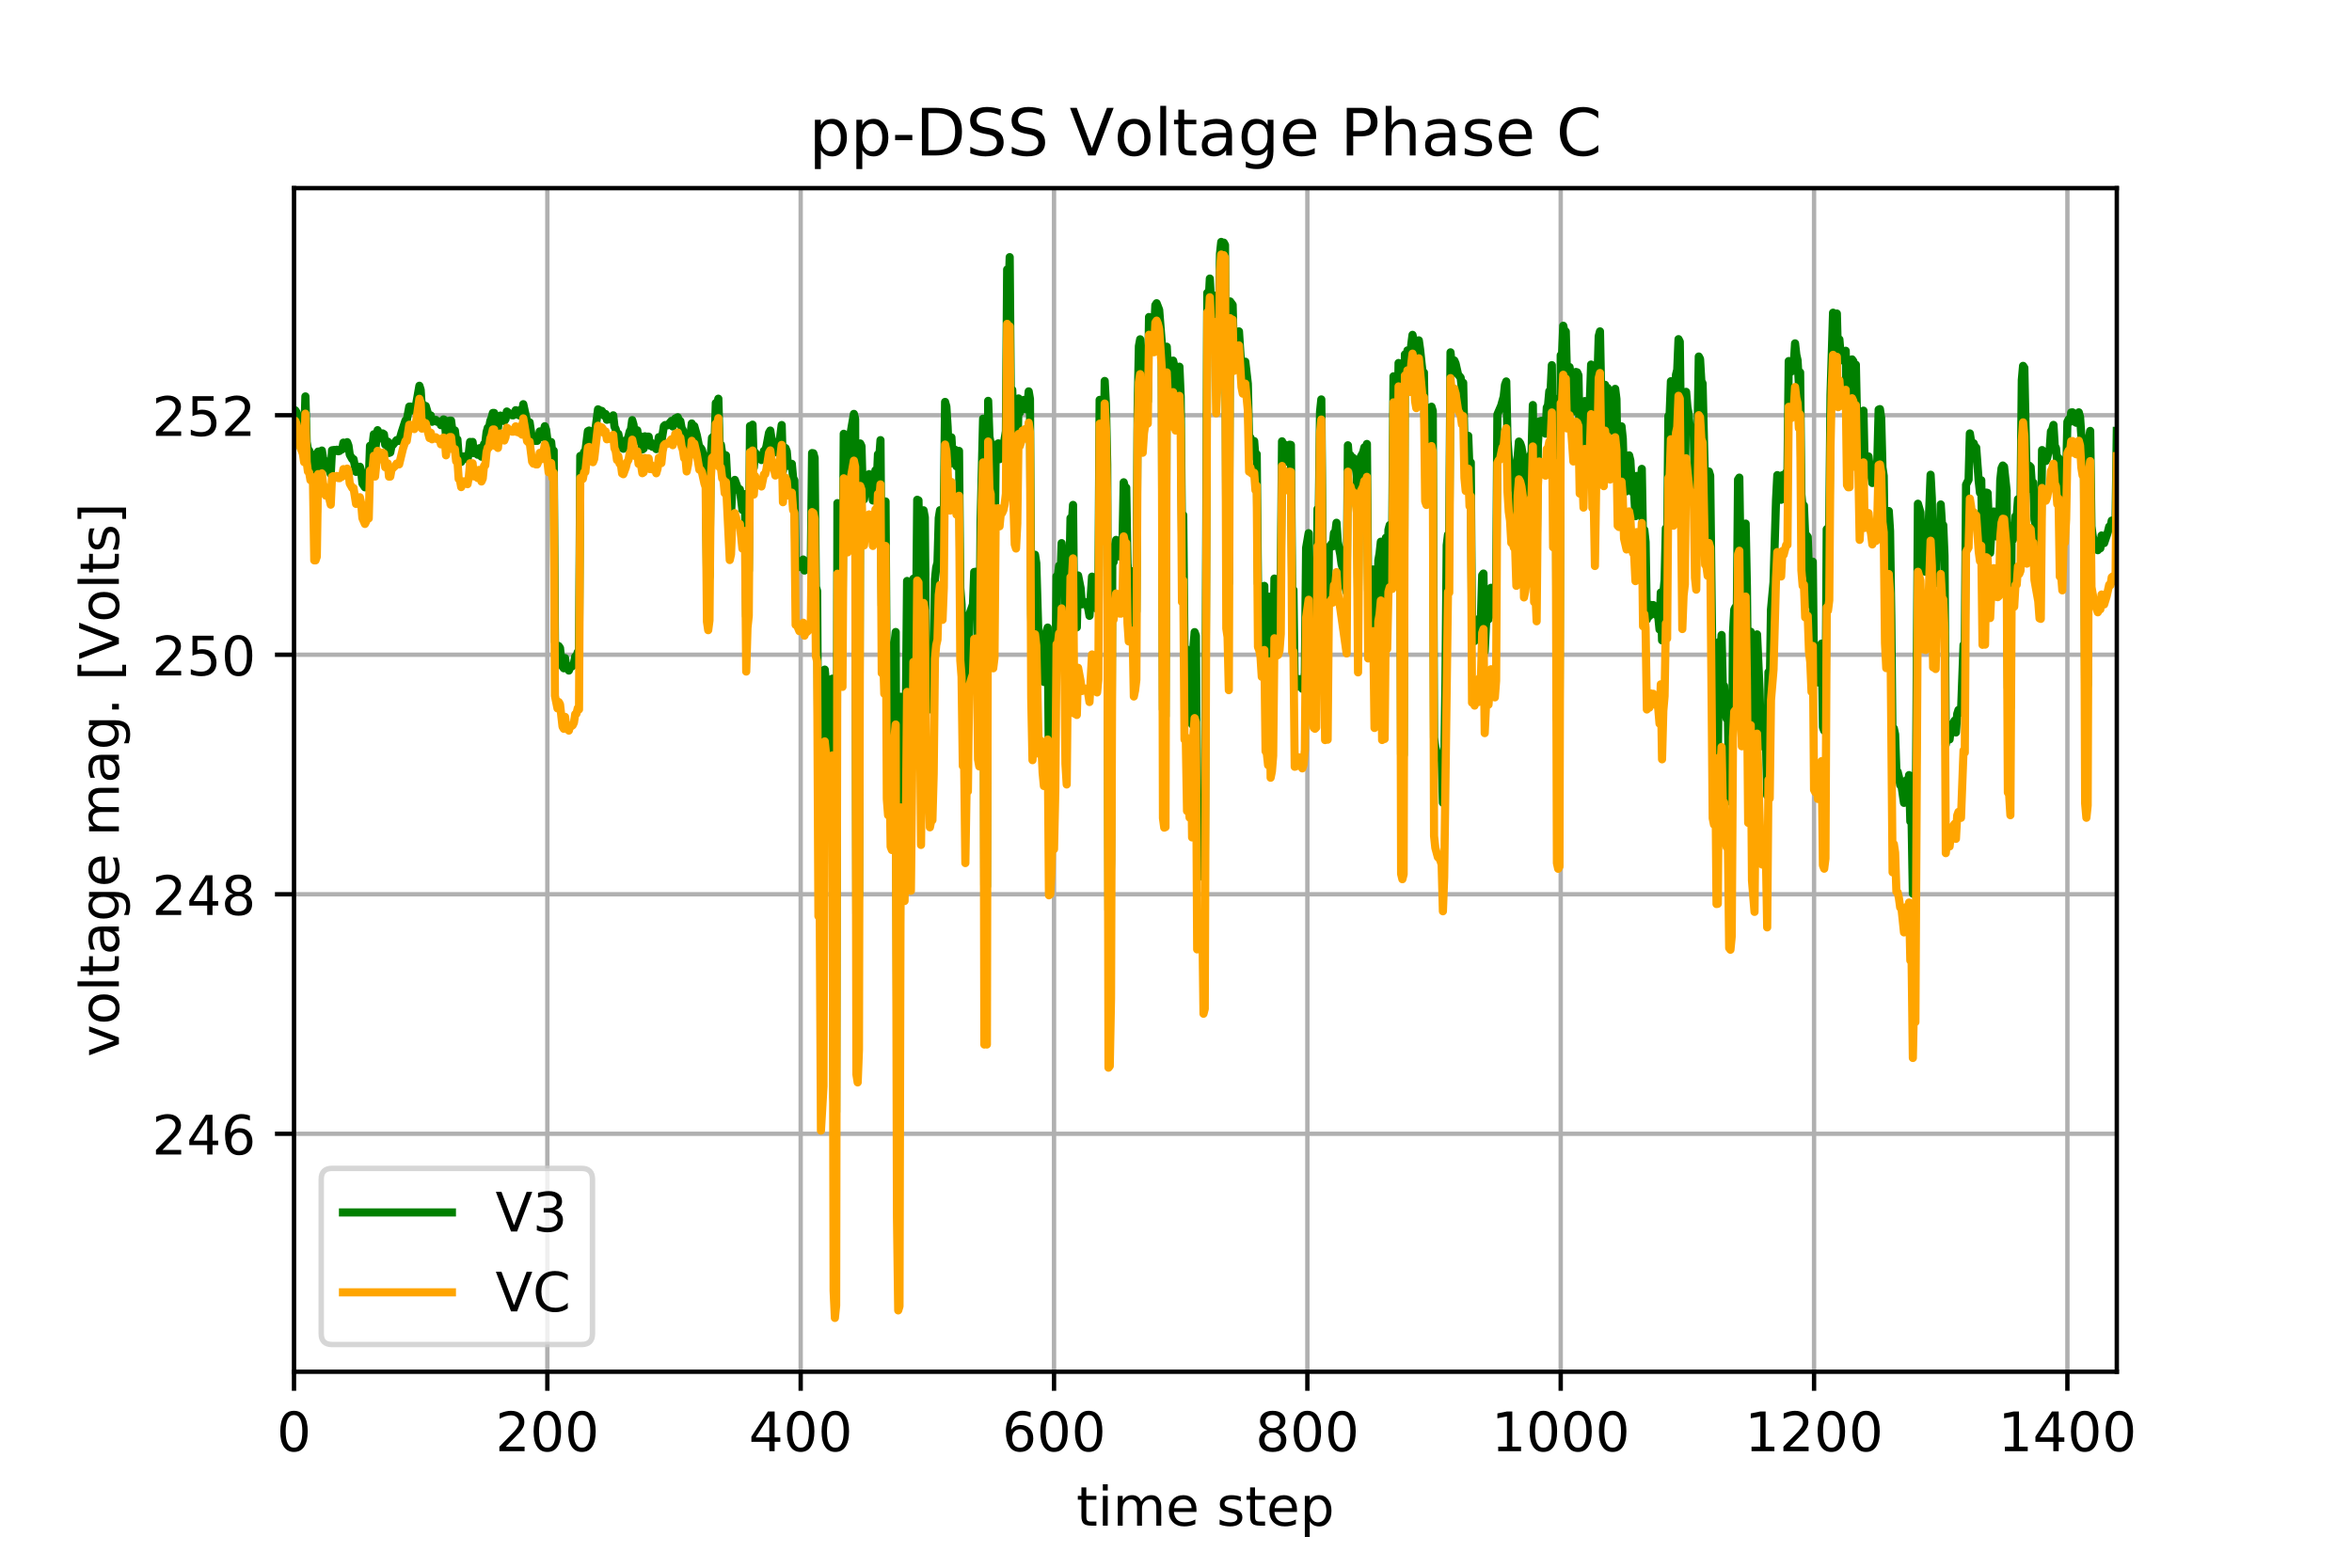 <?xml version="1.0" encoding="utf-8" standalone="no"?>
<!DOCTYPE svg PUBLIC "-//W3C//DTD SVG 1.1//EN"
  "http://www.w3.org/Graphics/SVG/1.1/DTD/svg11.dtd">
<!-- Created with matplotlib (https://matplotlib.org/) -->
<svg height="288pt" version="1.1" viewBox="0 0 432 288" width="432pt" xmlns="http://www.w3.org/2000/svg" xmlns:xlink="http://www.w3.org/1999/xlink">
 <defs>
  <style type="text/css">
*{stroke-linecap:butt;stroke-linejoin:round;}
  </style>
 </defs>
 <g id="figure_1">
  <g id="patch_1">
   <path d="M 0 288 
L 432 288 
L 432 0 
L 0 0 
z
" style="fill:#ffffff;"/>
  </g>
  <g id="axes_1">
   <g id="patch_2">
    <path d="M 54 252 
L 388.8 252 
L 388.8 34.56 
L 54 34.56 
z
" style="fill:#ffffff;"/>
   </g>
   <g id="matplotlib.axis_1">
    <g id="xtick_1">
     <g id="line2d_1">
      <path clip-path="url(#pe5b8851600)" d="M 54 252 
L 54 34.56 
" style="fill:none;stroke:#b0b0b0;stroke-linecap:square;stroke-width:0.8;"/>
     </g>
     <g id="line2d_2">
      <defs>
       <path d="M 0 0 
L 0 3.5 
" id="m20818829d6" style="stroke:#000000;stroke-width:0.8;"/>
      </defs>
      <g>
       <use style="stroke:#000000;stroke-width:0.8;" x="54" xlink:href="#m20818829d6" y="252"/>
      </g>
     </g>
     <g id="text_1">
      <!-- 0 -->
      <defs>
       <path d="M 31.781 66.406 
Q 24.172 66.406 20.328 58.906 
Q 16.5 51.422 16.5 36.375 
Q 16.5 21.391 20.328 13.891 
Q 24.172 6.391 31.781 6.391 
Q 39.453 6.391 43.281 13.891 
Q 47.125 21.391 47.125 36.375 
Q 47.125 51.422 43.281 58.906 
Q 39.453 66.406 31.781 66.406 
z
M 31.781 74.219 
Q 44.047 74.219 50.516 64.516 
Q 56.984 54.828 56.984 36.375 
Q 56.984 17.969 50.516 8.266 
Q 44.047 -1.422 31.781 -1.422 
Q 19.531 -1.422 13.062 8.266 
Q 6.594 17.969 6.594 36.375 
Q 6.594 54.828 13.062 64.516 
Q 19.531 74.219 31.781 74.219 
z
" id="DejaVuSans-48"/>
      </defs>
      <g transform="translate(50.819 266.598)scale(0.1 -0.1)">
       <use xlink:href="#DejaVuSans-48"/>
      </g>
     </g>
    </g>
    <g id="xtick_2">
     <g id="line2d_3">
      <path clip-path="url(#pe5b8851600)" d="M 100.532 252 
L 100.532 34.56 
" style="fill:none;stroke:#b0b0b0;stroke-linecap:square;stroke-width:0.8;"/>
     </g>
     <g id="line2d_4">
      <g>
       <use style="stroke:#000000;stroke-width:0.8;" x="100.532" xlink:href="#m20818829d6" y="252"/>
      </g>
     </g>
     <g id="text_2">
      <!-- 200 -->
      <defs>
       <path d="M 19.188 8.297 
L 53.609 8.297 
L 53.609 0 
L 7.328 0 
L 7.328 8.297 
Q 12.938 14.109 22.625 23.891 
Q 32.328 33.688 34.812 36.531 
Q 39.547 41.844 41.422 45.531 
Q 43.312 49.219 43.312 52.781 
Q 43.312 58.594 39.234 62.25 
Q 35.156 65.922 28.609 65.922 
Q 23.969 65.922 18.812 64.312 
Q 13.672 62.703 7.812 59.422 
L 7.812 69.391 
Q 13.766 71.781 18.938 73 
Q 24.125 74.219 28.422 74.219 
Q 39.75 74.219 46.484 68.547 
Q 53.219 62.891 53.219 53.422 
Q 53.219 48.922 51.531 44.891 
Q 49.859 40.875 45.406 35.406 
Q 44.188 33.984 37.641 27.219 
Q 31.109 20.453 19.188 8.297 
z
" id="DejaVuSans-50"/>
      </defs>
      <g transform="translate(90.989 266.598)scale(0.1 -0.1)">
       <use xlink:href="#DejaVuSans-50"/>
       <use x="63.623" xlink:href="#DejaVuSans-48"/>
       <use x="127.246" xlink:href="#DejaVuSans-48"/>
      </g>
     </g>
    </g>
    <g id="xtick_3">
     <g id="line2d_5">
      <path clip-path="url(#pe5b8851600)" d="M 147.065 252 
L 147.065 34.56 
" style="fill:none;stroke:#b0b0b0;stroke-linecap:square;stroke-width:0.8;"/>
     </g>
     <g id="line2d_6">
      <g>
       <use style="stroke:#000000;stroke-width:0.8;" x="147.065" xlink:href="#m20818829d6" y="252"/>
      </g>
     </g>
     <g id="text_3">
      <!-- 400 -->
      <defs>
       <path d="M 37.797 64.312 
L 12.891 25.391 
L 37.797 25.391 
z
M 35.203 72.906 
L 47.609 72.906 
L 47.609 25.391 
L 58.016 25.391 
L 58.016 17.188 
L 47.609 17.188 
L 47.609 0 
L 37.797 0 
L 37.797 17.188 
L 4.891 17.188 
L 4.891 26.703 
z
" id="DejaVuSans-52"/>
      </defs>
      <g transform="translate(137.521 266.598)scale(0.1 -0.1)">
       <use xlink:href="#DejaVuSans-52"/>
       <use x="63.623" xlink:href="#DejaVuSans-48"/>
       <use x="127.246" xlink:href="#DejaVuSans-48"/>
      </g>
     </g>
    </g>
    <g id="xtick_4">
     <g id="line2d_7">
      <path clip-path="url(#pe5b8851600)" d="M 193.597 252 
L 193.597 34.56 
" style="fill:none;stroke:#b0b0b0;stroke-linecap:square;stroke-width:0.8;"/>
     </g>
     <g id="line2d_8">
      <g>
       <use style="stroke:#000000;stroke-width:0.8;" x="193.597" xlink:href="#m20818829d6" y="252"/>
      </g>
     </g>
     <g id="text_4">
      <!-- 600 -->
      <defs>
       <path d="M 33.016 40.375 
Q 26.375 40.375 22.484 35.828 
Q 18.609 31.297 18.609 23.391 
Q 18.609 15.531 22.484 10.953 
Q 26.375 6.391 33.016 6.391 
Q 39.656 6.391 43.531 10.953 
Q 47.406 15.531 47.406 23.391 
Q 47.406 31.297 43.531 35.828 
Q 39.656 40.375 33.016 40.375 
z
M 52.594 71.297 
L 52.594 62.312 
Q 48.875 64.062 45.094 64.984 
Q 41.312 65.922 37.594 65.922 
Q 27.828 65.922 22.672 59.328 
Q 17.531 52.734 16.797 39.406 
Q 19.672 43.656 24.016 45.922 
Q 28.375 48.188 33.594 48.188 
Q 44.578 48.188 50.953 41.516 
Q 57.328 34.859 57.328 23.391 
Q 57.328 12.156 50.688 5.359 
Q 44.047 -1.422 33.016 -1.422 
Q 20.359 -1.422 13.672 8.266 
Q 6.984 17.969 6.984 36.375 
Q 6.984 53.656 15.188 63.938 
Q 23.391 74.219 37.203 74.219 
Q 40.922 74.219 44.703 73.484 
Q 48.484 72.75 52.594 71.297 
z
" id="DejaVuSans-54"/>
      </defs>
      <g transform="translate(184.053 266.598)scale(0.1 -0.1)">
       <use xlink:href="#DejaVuSans-54"/>
       <use x="63.623" xlink:href="#DejaVuSans-48"/>
       <use x="127.246" xlink:href="#DejaVuSans-48"/>
      </g>
     </g>
    </g>
    <g id="xtick_5">
     <g id="line2d_9">
      <path clip-path="url(#pe5b8851600)" d="M 240.129 252 
L 240.129 34.56 
" style="fill:none;stroke:#b0b0b0;stroke-linecap:square;stroke-width:0.8;"/>
     </g>
     <g id="line2d_10">
      <g>
       <use style="stroke:#000000;stroke-width:0.8;" x="240.129" xlink:href="#m20818829d6" y="252"/>
      </g>
     </g>
     <g id="text_5">
      <!-- 800 -->
      <defs>
       <path d="M 31.781 34.625 
Q 24.75 34.625 20.719 30.859 
Q 16.703 27.094 16.703 20.516 
Q 16.703 13.922 20.719 10.156 
Q 24.75 6.391 31.781 6.391 
Q 38.812 6.391 42.859 10.172 
Q 46.922 13.969 46.922 20.516 
Q 46.922 27.094 42.891 30.859 
Q 38.875 34.625 31.781 34.625 
z
M 21.922 38.812 
Q 15.578 40.375 12.031 44.719 
Q 8.5 49.078 8.5 55.328 
Q 8.5 64.062 14.719 69.141 
Q 20.953 74.219 31.781 74.219 
Q 42.672 74.219 48.875 69.141 
Q 55.078 64.062 55.078 55.328 
Q 55.078 49.078 51.531 44.719 
Q 48 40.375 41.703 38.812 
Q 48.828 37.156 52.797 32.312 
Q 56.781 27.484 56.781 20.516 
Q 56.781 9.906 50.312 4.234 
Q 43.844 -1.422 31.781 -1.422 
Q 19.734 -1.422 13.25 4.234 
Q 6.781 9.906 6.781 20.516 
Q 6.781 27.484 10.781 32.312 
Q 14.797 37.156 21.922 38.812 
z
M 18.312 54.391 
Q 18.312 48.734 21.844 45.562 
Q 25.391 42.391 31.781 42.391 
Q 38.141 42.391 41.719 45.562 
Q 45.312 48.734 45.312 54.391 
Q 45.312 60.062 41.719 63.234 
Q 38.141 66.406 31.781 66.406 
Q 25.391 66.406 21.844 63.234 
Q 18.312 60.062 18.312 54.391 
z
" id="DejaVuSans-56"/>
      </defs>
      <g transform="translate(230.586 266.598)scale(0.1 -0.1)">
       <use xlink:href="#DejaVuSans-56"/>
       <use x="63.623" xlink:href="#DejaVuSans-48"/>
       <use x="127.246" xlink:href="#DejaVuSans-48"/>
      </g>
     </g>
    </g>
    <g id="xtick_6">
     <g id="line2d_11">
      <path clip-path="url(#pe5b8851600)" d="M 286.662 252 
L 286.662 34.56 
" style="fill:none;stroke:#b0b0b0;stroke-linecap:square;stroke-width:0.8;"/>
     </g>
     <g id="line2d_12">
      <g>
       <use style="stroke:#000000;stroke-width:0.8;" x="286.662" xlink:href="#m20818829d6" y="252"/>
      </g>
     </g>
     <g id="text_6">
      <!-- 1000 -->
      <defs>
       <path d="M 12.406 8.297 
L 28.516 8.297 
L 28.516 63.922 
L 10.984 60.406 
L 10.984 69.391 
L 28.422 72.906 
L 38.281 72.906 
L 38.281 8.297 
L 54.391 8.297 
L 54.391 0 
L 12.406 0 
z
" id="DejaVuSans-49"/>
      </defs>
      <g transform="translate(273.937 266.598)scale(0.1 -0.1)">
       <use xlink:href="#DejaVuSans-49"/>
       <use x="63.623" xlink:href="#DejaVuSans-48"/>
       <use x="127.246" xlink:href="#DejaVuSans-48"/>
       <use x="190.869" xlink:href="#DejaVuSans-48"/>
      </g>
     </g>
    </g>
    <g id="xtick_7">
     <g id="line2d_13">
      <path clip-path="url(#pe5b8851600)" d="M 333.194 252 
L 333.194 34.56 
" style="fill:none;stroke:#b0b0b0;stroke-linecap:square;stroke-width:0.8;"/>
     </g>
     <g id="line2d_14">
      <g>
       <use style="stroke:#000000;stroke-width:0.8;" x="333.194" xlink:href="#m20818829d6" y="252"/>
      </g>
     </g>
     <g id="text_7">
      <!-- 1200 -->
      <g transform="translate(320.469 266.598)scale(0.1 -0.1)">
       <use xlink:href="#DejaVuSans-49"/>
       <use x="63.623" xlink:href="#DejaVuSans-50"/>
       <use x="127.246" xlink:href="#DejaVuSans-48"/>
       <use x="190.869" xlink:href="#DejaVuSans-48"/>
      </g>
     </g>
    </g>
    <g id="xtick_8">
     <g id="line2d_15">
      <path clip-path="url(#pe5b8851600)" d="M 379.726 252 
L 379.726 34.56 
" style="fill:none;stroke:#b0b0b0;stroke-linecap:square;stroke-width:0.8;"/>
     </g>
     <g id="line2d_16">
      <g>
       <use style="stroke:#000000;stroke-width:0.8;" x="379.726" xlink:href="#m20818829d6" y="252"/>
      </g>
     </g>
     <g id="text_8">
      <!-- 1400 -->
      <g transform="translate(367.001 266.598)scale(0.1 -0.1)">
       <use xlink:href="#DejaVuSans-49"/>
       <use x="63.623" xlink:href="#DejaVuSans-52"/>
       <use x="127.246" xlink:href="#DejaVuSans-48"/>
       <use x="190.869" xlink:href="#DejaVuSans-48"/>
      </g>
     </g>
    </g>
    <g id="text_9">
     <!-- time step -->
     <defs>
      <path d="M 18.312 70.219 
L 18.312 54.688 
L 36.812 54.688 
L 36.812 47.703 
L 18.312 47.703 
L 18.312 18.016 
Q 18.312 11.328 20.141 9.422 
Q 21.969 7.516 27.594 7.516 
L 36.812 7.516 
L 36.812 0 
L 27.594 0 
Q 17.188 0 13.234 3.875 
Q 9.281 7.766 9.281 18.016 
L 9.281 47.703 
L 2.688 47.703 
L 2.688 54.688 
L 9.281 54.688 
L 9.281 70.219 
z
" id="DejaVuSans-116"/>
      <path d="M 9.422 54.688 
L 18.406 54.688 
L 18.406 0 
L 9.422 0 
z
M 9.422 75.984 
L 18.406 75.984 
L 18.406 64.594 
L 9.422 64.594 
z
" id="DejaVuSans-105"/>
      <path d="M 52 44.188 
Q 55.375 50.25 60.062 53.125 
Q 64.75 56 71.094 56 
Q 79.641 56 84.281 50.016 
Q 88.922 44.047 88.922 33.016 
L 88.922 0 
L 79.891 0 
L 79.891 32.719 
Q 79.891 40.578 77.094 44.375 
Q 74.312 48.188 68.609 48.188 
Q 61.625 48.188 57.562 43.547 
Q 53.516 38.922 53.516 30.906 
L 53.516 0 
L 44.484 0 
L 44.484 32.719 
Q 44.484 40.625 41.703 44.406 
Q 38.922 48.188 33.109 48.188 
Q 26.219 48.188 22.156 43.531 
Q 18.109 38.875 18.109 30.906 
L 18.109 0 
L 9.078 0 
L 9.078 54.688 
L 18.109 54.688 
L 18.109 46.188 
Q 21.188 51.219 25.484 53.609 
Q 29.781 56 35.688 56 
Q 41.656 56 45.828 52.969 
Q 50 49.953 52 44.188 
z
" id="DejaVuSans-109"/>
      <path d="M 56.203 29.594 
L 56.203 25.203 
L 14.891 25.203 
Q 15.484 15.922 20.484 11.062 
Q 25.484 6.203 34.422 6.203 
Q 39.594 6.203 44.453 7.469 
Q 49.312 8.734 54.109 11.281 
L 54.109 2.781 
Q 49.266 0.734 44.188 -0.344 
Q 39.109 -1.422 33.891 -1.422 
Q 20.797 -1.422 13.156 6.188 
Q 5.516 13.812 5.516 26.812 
Q 5.516 40.234 12.766 48.109 
Q 20.016 56 32.328 56 
Q 43.359 56 49.781 48.891 
Q 56.203 41.797 56.203 29.594 
z
M 47.219 32.234 
Q 47.125 39.594 43.094 43.984 
Q 39.062 48.391 32.422 48.391 
Q 24.906 48.391 20.391 44.141 
Q 15.875 39.891 15.188 32.172 
z
" id="DejaVuSans-101"/>
      <path id="DejaVuSans-32"/>
      <path d="M 44.281 53.078 
L 44.281 44.578 
Q 40.484 46.531 36.375 47.5 
Q 32.281 48.484 27.875 48.484 
Q 21.188 48.484 17.844 46.438 
Q 14.5 44.391 14.5 40.281 
Q 14.5 37.156 16.891 35.375 
Q 19.281 33.594 26.516 31.984 
L 29.594 31.297 
Q 39.156 29.25 43.188 25.516 
Q 47.219 21.781 47.219 15.094 
Q 47.219 7.469 41.188 3.016 
Q 35.156 -1.422 24.609 -1.422 
Q 20.219 -1.422 15.453 -0.562 
Q 10.688 0.297 5.422 2 
L 5.422 11.281 
Q 10.406 8.688 15.234 7.391 
Q 20.062 6.109 24.812 6.109 
Q 31.156 6.109 34.562 8.281 
Q 37.984 10.453 37.984 14.406 
Q 37.984 18.062 35.516 20.016 
Q 33.062 21.969 24.703 23.781 
L 21.578 24.516 
Q 13.234 26.266 9.516 29.906 
Q 5.812 33.547 5.812 39.891 
Q 5.812 47.609 11.281 51.797 
Q 16.75 56 26.812 56 
Q 31.781 56 36.172 55.266 
Q 40.578 54.547 44.281 53.078 
z
" id="DejaVuSans-115"/>
      <path d="M 18.109 8.203 
L 18.109 -20.797 
L 9.078 -20.797 
L 9.078 54.688 
L 18.109 54.688 
L 18.109 46.391 
Q 20.953 51.266 25.266 53.625 
Q 29.594 56 35.594 56 
Q 45.562 56 51.781 48.094 
Q 58.016 40.188 58.016 27.297 
Q 58.016 14.406 51.781 6.484 
Q 45.562 -1.422 35.594 -1.422 
Q 29.594 -1.422 25.266 0.953 
Q 20.953 3.328 18.109 8.203 
z
M 48.688 27.297 
Q 48.688 37.203 44.609 42.844 
Q 40.531 48.484 33.406 48.484 
Q 26.266 48.484 22.188 42.844 
Q 18.109 37.203 18.109 27.297 
Q 18.109 17.391 22.188 11.75 
Q 26.266 6.109 33.406 6.109 
Q 40.531 6.109 44.609 11.75 
Q 48.688 17.391 48.688 27.297 
z
" id="DejaVuSans-112"/>
     </defs>
     <g transform="translate(197.699 280.277)scale(0.1 -0.1)">
      <use xlink:href="#DejaVuSans-116"/>
      <use x="39.209" xlink:href="#DejaVuSans-105"/>
      <use x="66.992" xlink:href="#DejaVuSans-109"/>
      <use x="164.404" xlink:href="#DejaVuSans-101"/>
      <use x="225.928" xlink:href="#DejaVuSans-32"/>
      <use x="257.715" xlink:href="#DejaVuSans-115"/>
      <use x="309.814" xlink:href="#DejaVuSans-116"/>
      <use x="349.023" xlink:href="#DejaVuSans-101"/>
      <use x="410.547" xlink:href="#DejaVuSans-112"/>
     </g>
    </g>
   </g>
   <g id="matplotlib.axis_2">
    <g id="ytick_1">
     <g id="line2d_17">
      <path clip-path="url(#pe5b8851600)" d="M 54 208.29 
L 388.8 208.29 
" style="fill:none;stroke:#b0b0b0;stroke-linecap:square;stroke-width:0.8;"/>
     </g>
     <g id="line2d_18">
      <defs>
       <path d="M 0 0 
L -3.5 0 
" id="m5ef41bc8de" style="stroke:#000000;stroke-width:0.8;"/>
      </defs>
      <g>
       <use style="stroke:#000000;stroke-width:0.8;" x="54" xlink:href="#m5ef41bc8de" y="208.29"/>
      </g>
     </g>
     <g id="text_10">
      <!-- 246 -->
      <g transform="translate(27.913 212.089)scale(0.1 -0.1)">
       <use xlink:href="#DejaVuSans-50"/>
       <use x="63.623" xlink:href="#DejaVuSans-52"/>
       <use x="127.246" xlink:href="#DejaVuSans-54"/>
      </g>
     </g>
    </g>
    <g id="ytick_2">
     <g id="line2d_19">
      <path clip-path="url(#pe5b8851600)" d="M 54 164.286 
L 388.8 164.286 
" style="fill:none;stroke:#b0b0b0;stroke-linecap:square;stroke-width:0.8;"/>
     </g>
     <g id="line2d_20">
      <g>
       <use style="stroke:#000000;stroke-width:0.8;" x="54" xlink:href="#m5ef41bc8de" y="164.286"/>
      </g>
     </g>
     <g id="text_11">
      <!-- 248 -->
      <g transform="translate(27.913 168.086)scale(0.1 -0.1)">
       <use xlink:href="#DejaVuSans-50"/>
       <use x="63.623" xlink:href="#DejaVuSans-52"/>
       <use x="127.246" xlink:href="#DejaVuSans-56"/>
      </g>
     </g>
    </g>
    <g id="ytick_3">
     <g id="line2d_21">
      <path clip-path="url(#pe5b8851600)" d="M 54 120.283 
L 388.8 120.283 
" style="fill:none;stroke:#b0b0b0;stroke-linecap:square;stroke-width:0.8;"/>
     </g>
     <g id="line2d_22">
      <g>
       <use style="stroke:#000000;stroke-width:0.8;" x="54" xlink:href="#m5ef41bc8de" y="120.283"/>
      </g>
     </g>
     <g id="text_12">
      <!-- 250 -->
      <defs>
       <path d="M 10.797 72.906 
L 49.516 72.906 
L 49.516 64.594 
L 19.828 64.594 
L 19.828 46.734 
Q 21.969 47.469 24.109 47.828 
Q 26.266 48.188 28.422 48.188 
Q 40.625 48.188 47.75 41.5 
Q 54.891 34.812 54.891 23.391 
Q 54.891 11.625 47.562 5.094 
Q 40.234 -1.422 26.906 -1.422 
Q 22.312 -1.422 17.547 -0.641 
Q 12.797 0.141 7.719 1.703 
L 7.719 11.625 
Q 12.109 9.234 16.797 8.062 
Q 21.484 6.891 26.703 6.891 
Q 35.156 6.891 40.078 11.328 
Q 45.016 15.766 45.016 23.391 
Q 45.016 31 40.078 35.438 
Q 35.156 39.891 26.703 39.891 
Q 22.75 39.891 18.812 39.016 
Q 14.891 38.141 10.797 36.281 
z
" id="DejaVuSans-53"/>
      </defs>
      <g transform="translate(27.913 124.082)scale(0.1 -0.1)">
       <use xlink:href="#DejaVuSans-50"/>
       <use x="63.623" xlink:href="#DejaVuSans-53"/>
       <use x="127.246" xlink:href="#DejaVuSans-48"/>
      </g>
     </g>
    </g>
    <g id="ytick_4">
     <g id="line2d_23">
      <path clip-path="url(#pe5b8851600)" d="M 54 76.28 
L 388.8 76.28 
" style="fill:none;stroke:#b0b0b0;stroke-linecap:square;stroke-width:0.8;"/>
     </g>
     <g id="line2d_24">
      <g>
       <use style="stroke:#000000;stroke-width:0.8;" x="54" xlink:href="#m5ef41bc8de" y="76.28"/>
      </g>
     </g>
     <g id="text_13">
      <!-- 252 -->
      <g transform="translate(27.913 80.079)scale(0.1 -0.1)">
       <use xlink:href="#DejaVuSans-50"/>
       <use x="63.623" xlink:href="#DejaVuSans-53"/>
       <use x="127.246" xlink:href="#DejaVuSans-50"/>
      </g>
     </g>
    </g>
    <g id="text_14">
     <!-- voltage mag. [Volts] -->
     <defs>
      <path d="M 2.984 54.688 
L 12.5 54.688 
L 29.594 8.797 
L 46.688 54.688 
L 56.203 54.688 
L 35.688 0 
L 23.484 0 
z
" id="DejaVuSans-118"/>
      <path d="M 30.609 48.391 
Q 23.391 48.391 19.188 42.75 
Q 14.984 37.109 14.984 27.297 
Q 14.984 17.484 19.156 11.844 
Q 23.344 6.203 30.609 6.203 
Q 37.797 6.203 41.984 11.859 
Q 46.188 17.531 46.188 27.297 
Q 46.188 37.016 41.984 42.703 
Q 37.797 48.391 30.609 48.391 
z
M 30.609 56 
Q 42.328 56 49.016 48.375 
Q 55.719 40.766 55.719 27.297 
Q 55.719 13.875 49.016 6.219 
Q 42.328 -1.422 30.609 -1.422 
Q 18.844 -1.422 12.172 6.219 
Q 5.516 13.875 5.516 27.297 
Q 5.516 40.766 12.172 48.375 
Q 18.844 56 30.609 56 
z
" id="DejaVuSans-111"/>
      <path d="M 9.422 75.984 
L 18.406 75.984 
L 18.406 0 
L 9.422 0 
z
" id="DejaVuSans-108"/>
      <path d="M 34.281 27.484 
Q 23.391 27.484 19.188 25 
Q 14.984 22.516 14.984 16.5 
Q 14.984 11.719 18.141 8.906 
Q 21.297 6.109 26.703 6.109 
Q 34.188 6.109 38.703 11.406 
Q 43.219 16.703 43.219 25.484 
L 43.219 27.484 
z
M 52.203 31.203 
L 52.203 0 
L 43.219 0 
L 43.219 8.297 
Q 40.141 3.328 35.547 0.953 
Q 30.953 -1.422 24.312 -1.422 
Q 15.922 -1.422 10.953 3.297 
Q 6 8.016 6 15.922 
Q 6 25.141 12.172 29.828 
Q 18.359 34.516 30.609 34.516 
L 43.219 34.516 
L 43.219 35.406 
Q 43.219 41.609 39.141 45 
Q 35.062 48.391 27.688 48.391 
Q 23 48.391 18.547 47.266 
Q 14.109 46.141 10.016 43.891 
L 10.016 52.203 
Q 14.938 54.109 19.578 55.047 
Q 24.219 56 28.609 56 
Q 40.484 56 46.344 49.844 
Q 52.203 43.703 52.203 31.203 
z
" id="DejaVuSans-97"/>
      <path d="M 45.406 27.984 
Q 45.406 37.75 41.375 43.109 
Q 37.359 48.484 30.078 48.484 
Q 22.859 48.484 18.828 43.109 
Q 14.797 37.75 14.797 27.984 
Q 14.797 18.266 18.828 12.891 
Q 22.859 7.516 30.078 7.516 
Q 37.359 7.516 41.375 12.891 
Q 45.406 18.266 45.406 27.984 
z
M 54.391 6.781 
Q 54.391 -7.172 48.188 -13.984 
Q 42 -20.797 29.203 -20.797 
Q 24.469 -20.797 20.266 -20.094 
Q 16.062 -19.391 12.109 -17.922 
L 12.109 -9.188 
Q 16.062 -11.328 19.922 -12.344 
Q 23.781 -13.375 27.781 -13.375 
Q 36.625 -13.375 41.016 -8.766 
Q 45.406 -4.156 45.406 5.172 
L 45.406 9.625 
Q 42.625 4.781 38.281 2.391 
Q 33.938 0 27.875 0 
Q 17.828 0 11.672 7.656 
Q 5.516 15.328 5.516 27.984 
Q 5.516 40.672 11.672 48.328 
Q 17.828 56 27.875 56 
Q 33.938 56 38.281 53.609 
Q 42.625 51.219 45.406 46.391 
L 45.406 54.688 
L 54.391 54.688 
z
" id="DejaVuSans-103"/>
      <path d="M 10.688 12.406 
L 21 12.406 
L 21 0 
L 10.688 0 
z
" id="DejaVuSans-46"/>
      <path d="M 8.594 75.984 
L 29.297 75.984 
L 29.297 69 
L 17.578 69 
L 17.578 -6.203 
L 29.297 -6.203 
L 29.297 -13.188 
L 8.594 -13.188 
z
" id="DejaVuSans-91"/>
      <path d="M 28.609 0 
L 0.781 72.906 
L 11.078 72.906 
L 34.188 11.531 
L 57.328 72.906 
L 67.578 72.906 
L 39.797 0 
z
" id="DejaVuSans-86"/>
      <path d="M 30.422 75.984 
L 30.422 -13.188 
L 9.719 -13.188 
L 9.719 -6.203 
L 21.391 -6.203 
L 21.391 69 
L 9.719 69 
L 9.719 75.984 
z
" id="DejaVuSans-93"/>
     </defs>
     <g transform="translate(21.833 194.168)rotate(-90)scale(0.1 -0.1)">
      <use xlink:href="#DejaVuSans-118"/>
      <use x="59.18" xlink:href="#DejaVuSans-111"/>
      <use x="120.361" xlink:href="#DejaVuSans-108"/>
      <use x="148.145" xlink:href="#DejaVuSans-116"/>
      <use x="187.354" xlink:href="#DejaVuSans-97"/>
      <use x="248.633" xlink:href="#DejaVuSans-103"/>
      <use x="312.109" xlink:href="#DejaVuSans-101"/>
      <use x="373.633" xlink:href="#DejaVuSans-32"/>
      <use x="405.42" xlink:href="#DejaVuSans-109"/>
      <use x="502.832" xlink:href="#DejaVuSans-97"/>
      <use x="564.111" xlink:href="#DejaVuSans-103"/>
      <use x="627.588" xlink:href="#DejaVuSans-46"/>
      <use x="659.375" xlink:href="#DejaVuSans-32"/>
      <use x="691.162" xlink:href="#DejaVuSans-91"/>
      <use x="730.176" xlink:href="#DejaVuSans-86"/>
      <use x="798.475" xlink:href="#DejaVuSans-111"/>
      <use x="859.656" xlink:href="#DejaVuSans-108"/>
      <use x="887.439" xlink:href="#DejaVuSans-116"/>
      <use x="926.648" xlink:href="#DejaVuSans-115"/>
      <use x="978.748" xlink:href="#DejaVuSans-93"/>
     </g>
    </g>
   </g>
   <g id="line2d_25">
    <path clip-path="url(#pe5b8851600)" d="M 54 75.532 
L 54.233 75.378 
L 54.465 75.752 
L 54.698 76.566 
L 54.931 78.678 
L 55.629 79.998 
L 55.861 81.274 
L 56.094 72.826 
L 56.327 81.186 
L 56.559 82.572 
L 56.792 82.77 
L 57.025 83.937 
L 57.257 83.43 
L 57.49 84.245 
L 57.723 94.717 
L 57.955 94.739 
L 58.188 94.189 
L 58.421 82.968 
L 58.653 82.946 
L 58.886 83.056 
L 59.119 82.77 
L 59.351 84.201 
L 59.584 84.597 
L 59.817 85.917 
L 60.049 85.719 
L 60.282 85.719 
L 60.747 87.083 
L 60.98 82.726 
L 61.445 82.66 
L 61.678 82.858 
L 61.91 82.616 
L 62.143 82.902 
L 62.376 82.836 
L 62.608 82.55 
L 62.841 82.55 
L 63.074 81.318 
L 63.539 81.78 
L 63.772 81.23 
L 64.004 81.868 
L 64.237 83.518 
L 64.702 84.355 
L 64.935 84.355 
L 65.4 86.687 
L 65.633 86.181 
L 65.866 86.071 
L 66.098 85.741 
L 66.331 86.489 
L 66.564 88.821 
L 67.029 89.525 
L 67.262 89.173 
L 67.494 87.963 
L 67.727 88.513 
L 67.96 81.89 
L 68.192 82.572 
L 68.425 81.802 
L 68.658 79.778 
L 68.89 82.88 
L 69.356 79.03 
L 70.054 80.548 
L 70.286 79.624 
L 70.519 79.778 
L 70.752 81.692 
L 70.984 81.12 
L 71.217 81.12 
L 71.45 83.21 
L 71.682 83.122 
L 71.915 81.912 
L 72.148 81.758 
L 72.846 80.856 
L 73.311 81.01 
L 73.776 79.404 
L 74.474 77.248 
L 74.707 77.248 
L 75.172 74.696 
L 75.405 74.696 
L 75.638 74.894 
L 76.103 75.488 
L 76.336 74.828 
L 77.033 70.868 
L 77.266 71.616 
L 77.499 75.378 
L 77.731 74.322 
L 77.964 74.63 
L 78.197 74.586 
L 78.895 76.962 
L 79.127 76.324 
L 79.36 77.49 
L 79.593 77.226 
L 79.825 77.292 
L 80.058 77.138 
L 80.291 77.49 
L 80.523 77.402 
L 80.756 77.468 
L 80.989 78.106 
L 81.221 77.292 
L 81.454 77.05 
L 81.687 77.16 
L 81.919 80.064 
L 82.152 78.458 
L 82.617 77.27 
L 82.85 77.27 
L 83.083 79.074 
L 83.548 79.074 
L 83.781 80.944 
L 84.013 80.724 
L 84.246 83.849 
L 84.479 83.915 
L 84.711 84.861 
L 85.177 83.849 
L 85.409 83.849 
L 85.642 84.245 
L 85.875 84.377 
L 86.107 83.254 
L 86.34 81.186 
L 86.573 81.582 
L 86.805 81.186 
L 87.038 83.254 
L 87.271 82.88 
L 87.736 83.54 
L 87.969 82.374 
L 88.201 82.308 
L 88.434 83.893 
L 88.667 83.54 
L 88.899 81.582 
L 89.132 81.494 
L 89.365 79.404 
L 89.597 78.568 
L 89.83 78.568 
L 90.063 77.292 
L 90.295 76.742 
L 90.528 75.862 
L 90.761 75.862 
L 90.993 78.15 
L 91.226 76.918 
L 91.459 78.634 
L 91.691 76.588 
L 91.924 76.346 
L 92.389 76.654 
L 92.622 77.358 
L 92.854 77.028 
L 93.087 75.598 
L 94.018 76.28 
L 94.25 76.302 
L 94.483 76.06 
L 94.716 75.356 
L 94.948 76.148 
L 95.181 75.84 
L 95.414 76.324 
L 95.646 75.246 
L 95.879 76.478 
L 96.112 74.256 
L 96.81 77.446 
L 97.042 77.666 
L 97.275 77.578 
L 97.74 80.702 
L 97.973 81.032 
L 98.206 80.438 
L 98.438 80.988 
L 98.671 80.988 
L 98.904 80.438 
L 99.136 79.25 
L 99.602 80.284 
L 100.067 78.304 
L 100.3 78.92 
L 100.765 82.594 
L 100.998 81.45 
L 101.23 81.208 
L 101.463 83.562 
L 101.696 82.792 
L 101.928 117.863 
L 102.394 119.645 
L 102.626 118.699 
L 102.859 119.051 
L 103.092 121.295 
L 103.324 122.461 
L 103.557 122.769 
L 103.79 120.899 
L 104.022 122.615 
L 104.255 122.659 
L 104.488 123.187 
L 104.72 122.417 
L 104.953 122.505 
L 105.186 122.329 
L 105.418 121.845 
L 105.651 120.613 
L 105.884 120.591 
L 106.116 119.799 
L 106.349 120.019 
L 106.582 83.76 
L 107.047 83.915 
L 107.279 83.034 
L 107.512 82.968 
L 107.977 79.206 
L 108.21 79.096 
L 108.443 80.24 
L 108.675 79.954 
L 108.908 81.186 
L 109.141 80.614 
L 109.839 75.202 
L 110.071 75.312 
L 110.304 75.796 
L 110.537 75.488 
L 110.769 75.818 
L 111.002 76.39 
L 111.235 76.06 
L 111.467 77.116 
L 111.933 77.006 
L 112.165 76.962 
L 112.398 76.742 
L 112.631 76.302 
L 112.863 78.37 
L 113.096 78.876 
L 113.329 80.174 
L 113.561 79.69 
L 113.794 80.834 
L 114.027 80.856 
L 114.259 82.308 
L 114.492 82.44 
L 115.423 80.24 
L 115.655 79.272 
L 115.888 78.898 
L 116.121 77.182 
L 116.353 77.996 
L 116.586 79.712 
L 117.051 79.052 
L 117.284 81.032 
L 117.517 80.086 
L 117.982 82.572 
L 118.215 82.418 
L 118.447 80.152 
L 118.68 80.592 
L 118.913 80.218 
L 119.145 80.218 
L 119.378 81.868 
L 119.611 81.34 
L 119.843 82.088 
L 120.076 81.692 
L 120.309 81.692 
L 120.541 82.506 
L 120.774 81.89 
L 121.007 80.306 
L 121.239 80.614 
L 121.472 81.186 
L 121.937 78.304 
L 122.17 78.084 
L 122.635 78.128 
L 123.333 77.314 
L 123.566 78.348 
L 123.798 77.996 
L 124.031 76.874 
L 124.496 76.654 
L 124.729 77.314 
L 124.962 77.358 
L 125.194 78.612 
L 125.427 79.052 
L 125.66 80.372 
L 125.892 80.196 
L 126.125 82.506 
L 126.358 81.494 
L 126.59 79.866 
L 126.823 79.954 
L 127.056 77.798 
L 127.288 78.436 
L 127.521 78.282 
L 127.986 79.954 
L 128.452 82.264 
L 128.684 82.264 
L 128.917 82.638 
L 129.382 84.421 
L 129.615 85.015 
L 129.848 106.158 
L 130.08 107.346 
L 130.313 105.938 
L 130.546 83.76 
L 130.778 80.416 
L 131.011 80.196 
L 131.244 81.428 
L 131.476 74.036 
L 131.709 74.19 
L 131.942 73.244 
L 132.174 81.692 
L 132.407 81.692 
L 132.64 83.254 
L 132.872 83.408 
L 133.105 85.257 
L 133.338 83.65 
L 133.803 92.539 
L 134.036 95.333 
L 134.268 94.541 
L 134.501 89.657 
L 134.966 88.161 
L 135.664 90.097 
L 135.897 89.899 
L 136.362 93.683 
L 136.595 93.595 
L 136.828 90.779 
L 137.06 113.243 
L 137.293 106.708 
L 137.526 104.794 
L 137.758 78.26 
L 137.991 79.074 
L 138.223 78.018 
L 138.456 85.873 
L 138.689 83.122 
L 139.387 84.245 
L 139.619 84.157 
L 139.852 84.509 
L 140.085 83.849 
L 140.317 82.814 
L 140.55 82.77 
L 140.783 81.978 
L 141.248 79.492 
L 141.481 79.096 
L 141.713 80.636 
L 141.946 81.142 
L 142.411 83.1 
L 142.644 82.77 
L 142.877 82.66 
L 143.109 81.626 
L 143.575 78.084 
L 143.807 86.533 
L 144.04 82.352 
L 144.273 82.308 
L 144.505 82.902 
L 144.738 85.587 
L 144.971 85.213 
L 145.203 85.455 
L 145.436 85.213 
L 145.669 87.765 
L 145.901 88.249 
L 146.134 103.474 
L 146.367 103.496 
L 146.599 104.002 
L 146.832 104.178 
L 147.065 103.584 
L 147.297 103.98 
L 147.53 102.792 
L 147.763 104.816 
L 147.995 104.332 
L 148.228 104.354 
L 148.461 104.134 
L 148.693 103.21 
L 148.926 103.1 
L 149.159 83.232 
L 149.391 83.276 
L 149.624 84.113 
L 149.857 107.786 
L 150.089 108.6 
L 150.322 148.357 
L 150.555 145.849 
L 150.787 176.629 
L 151.253 169.611 
L 151.485 123.011 
L 151.951 128.116 
L 152.183 129.128 
L 152.416 128.534 
L 152.649 124.815 
L 152.881 124.683 
L 153.114 201.535 
L 153.346 206.287 
L 153.579 204.219 
L 153.812 92.429 
L 154.044 92.715 
L 154.277 92.583 
L 154.51 111.945 
L 154.742 112.583 
L 154.975 79.69 
L 155.208 90.361 
L 155.673 92.121 
L 155.906 82.902 
L 156.138 80.13 
L 156.836 76.038 
L 157.069 76.962 
L 157.302 167.851 
L 157.534 168.863 
L 157.767 164.088 
L 158 81.472 
L 158.232 81.956 
L 158.465 90.581 
L 158.698 91.747 
L 159.163 88.183 
L 159.396 88.535 
L 159.628 87.105 
L 160.094 89.261 
L 160.326 91.945 
L 160.792 86.401 
L 161.024 88.887 
L 161.257 83.452 
L 161.49 84.201 
L 161.722 80.856 
L 161.955 111.241 
L 162.188 107.918 
L 162.42 115.443 
L 162.653 92.121 
L 162.886 129.458 
L 163.118 131.966 
L 163.351 121.911 
L 163.584 134.716 
L 163.816 135.222 
L 164.049 131.812 
L 164.282 118.325 
L 164.514 116.103 
L 164.747 187.652 
L 164.98 200.699 
L 165.212 200.325 
L 165.445 128.006 
L 165.678 134.276 
L 165.91 132.736 
L 166.143 140.987 
L 166.376 130.47 
L 166.608 106.73 
L 166.841 114.717 
L 167.074 114.145 
L 167.306 139.491 
L 167.539 126.862 
L 167.772 106.312 
L 168.004 118.149 
L 168.237 116.499 
L 168.469 91.813 
L 168.702 91.923 
L 168.935 105.498 
L 169.167 132.89 
L 169.4 105.542 
L 169.633 93.749 
L 169.865 95.047 
L 170.098 120.943 
L 170.331 121.999 
L 170.563 124.375 
L 170.796 130.316 
L 171.029 129.414 
L 171.261 129.26 
L 171.494 123.451 
L 171.727 106.422 
L 171.959 104.222 
L 172.192 103.342 
L 172.425 95.157 
L 172.657 93.727 
L 172.89 94.541 
L 173.123 100.152 
L 173.355 94.365 
L 173.588 73.838 
L 173.821 74.674 
L 174.053 78.392 
L 174.286 84.025 
L 174.519 85.191 
L 174.751 80.35 
L 174.984 84.179 
L 175.217 82.902 
L 175.449 82.638 
L 175.682 85.675 
L 176.147 82.836 
L 176.38 108.028 
L 176.613 111.02 
L 176.845 124.111 
L 177.078 122.989 
L 177.311 138.588 
L 177.543 127.324 
L 177.776 128.248 
L 178.009 113.001 
L 178.707 111.02 
L 178.939 105.08 
L 179.172 105.036 
L 179.405 107.522 
L 179.637 123.121 
L 179.87 124.243 
L 180.103 96.059 
L 180.568 76.918 
L 180.801 162.658 
L 181.033 161.646 
L 181.266 162.834 
L 181.499 73.64 
L 181.731 80.24 
L 181.964 81.45 
L 182.197 102.088 
L 182.429 106.158 
L 182.662 104.904 
L 182.895 81.692 
L 183.127 82.638 
L 183.36 81.45 
L 183.592 84.355 
L 183.825 82.55 
L 184.058 82.55 
L 184.29 82.11 
L 184.756 79.228 
L 184.988 49.504 
L 185.221 55.092 
L 185.454 47.238 
L 185.686 76.06 
L 185.919 71.616 
L 186.384 87.809 
L 186.617 88.733 
L 186.85 84.927 
L 187.082 73.2 
L 187.315 75.818 
L 187.548 75.114 
L 187.78 73.662 
L 188.013 73.486 
L 188.246 73.794 
L 188.478 75.202 
L 188.711 74.52 
L 188.944 71.902 
L 189.176 73.288 
L 189.409 112.759 
L 189.642 121.823 
L 189.874 119.337 
L 190.107 101.912 
L 190.34 103.474 
L 190.805 119.381 
L 191.038 117.665 
L 191.27 119.007 
L 191.503 123.231 
L 191.736 125.278 
L 191.968 118.677 
L 192.201 115.993 
L 192.434 115.289 
L 192.666 141.625 
L 192.899 141.911 
L 193.132 137.136 
L 193.364 127.544 
L 193.597 135.046 
L 193.83 127.082 
L 194.062 105.85 
L 194.295 105.85 
L 194.528 103.914 
L 194.76 106.928 
L 194.993 99.778 
L 195.226 103.034 
L 195.458 104.288 
L 195.691 122.945 
L 195.924 125.96 
L 196.156 107.39 
L 196.389 107.082 
L 196.622 95.179 
L 196.854 96.301 
L 197.087 92.759 
L 197.32 115.553 
L 197.552 114.277 
L 197.785 115.245 
L 198.018 105.718 
L 198.483 108.072 
L 198.715 111.02 
L 198.948 110.624 
L 199.181 110.558 
L 199.413 111.086 
L 199.646 111.086 
L 199.879 111.813 
L 200.111 113.133 
L 200.577 105.938 
L 200.809 106.576 
L 201.042 111.329 
L 201.275 111.241 
L 201.507 111.879 
L 201.74 110.14 
L 201.973 73.464 
L 202.438 91.043 
L 202.671 87.215 
L 202.903 69.987 
L 203.136 74.388 
L 203.369 85.389 
L 203.601 167.169 
L 203.834 166.905 
L 204.067 158.148 
L 204.299 103.1 
L 204.532 103.276 
L 204.997 99.184 
L 205.463 102.198 
L 205.928 102.264 
L 206.161 100.328 
L 206.393 88.601 
L 206.626 89.525 
L 206.859 89.591 
L 207.091 103.474 
L 207.324 106.664 
L 207.557 106.444 
L 208.022 104.948 
L 208.255 114.761 
L 208.487 113.903 
L 208.72 112.319 
L 208.953 75.092 
L 209.185 63.585 
L 209.418 62.331 
L 209.651 67.765 
L 209.883 78.414 
L 210.116 74.982 
L 210.349 73.904 
L 210.581 69.415 
L 210.814 73.772 
L 211.047 58.239 
L 211.977 60.901 
L 212.21 56.06 
L 212.443 55.708 
L 212.908 56.919 
L 213.373 62.793 
L 213.606 130.316 
L 213.838 131.68 
L 214.071 131.592 
L 214.304 63.695 
L 214.536 68.051 
L 214.769 66.841 
L 215.234 71.968 
L 215.467 66.247 
L 215.7 67.237 
L 215.932 73.156 
L 216.165 69.305 
L 216.398 69.525 
L 216.63 67.369 
L 216.863 72.936 
L 217.096 98.326 
L 217.328 94.629 
L 217.561 119.513 
L 217.794 119.139 
L 218.026 129.876 
L 218.259 128.05 
L 218.492 131.042 
L 218.724 121.009 
L 218.957 133.066 
L 219.19 119.029 
L 219.422 116.125 
L 219.655 116.785 
L 219.888 152.163 
L 220.353 150.557 
L 220.586 150.909 
L 220.818 146.553 
L 221.051 161.162 
L 221.284 160.392 
L 221.749 53.794 
L 221.982 55.73 
L 222.214 51.176 
L 222.447 56.038 
L 222.68 56.258 
L 222.912 57.997 
L 223.145 54.322 
L 223.378 67.501 
L 223.61 63.101 
L 223.843 61.781 
L 224.076 46.666 
L 224.308 44.444 
L 224.541 44.62 
L 224.774 44.576 
L 225.006 45.016 
L 225.239 96.587 
L 225.472 98.04 
L 225.704 107.148 
L 225.937 55.378 
L 226.402 56.016 
L 226.635 64.839 
L 226.868 63.541 
L 227.1 64.025 
L 227.566 60.879 
L 228.031 68.095 
L 228.264 68.975 
L 228.496 68.117 
L 228.729 66.445 
L 229.194 70.494 
L 229.427 81.076 
L 229.659 80.394 
L 229.892 81.142 
L 230.125 81.318 
L 230.357 81.032 
L 230.59 84.069 
L 230.823 83.43 
L 231.055 107.258 
L 231.288 107.654 
L 231.521 108.732 
L 231.753 111.857 
L 231.986 111.813 
L 232.219 107.632 
L 232.451 122.703 
L 232.684 123.033 
L 232.917 125.102 
L 233.149 109.612 
L 233.382 126.84 
L 233.615 125.85 
L 233.847 123.715 
L 234.08 106.29 
L 234.313 107.214 
L 234.545 109.106 
L 234.778 109.04 
L 235.011 108.644 
L 235.243 106.092 
L 235.476 81.076 
L 235.709 82.638 
L 235.941 81.648 
L 236.174 84.399 
L 236.407 84.839 
L 236.639 84.421 
L 236.872 81.692 
L 237.105 81.736 
L 237.337 108.534 
L 237.57 108.38 
L 237.803 126.246 
L 238.035 126.202 
L 238.268 125.74 
L 238.501 124.749 
L 238.733 124.793 
L 238.966 125.036 
L 239.199 126.532 
L 239.431 125.894 
L 239.664 123.627 
L 239.897 100.658 
L 240.362 97.952 
L 240.595 118.941 
L 240.827 118.215 
L 241.06 118.545 
L 241.293 120.437 
L 241.525 120.635 
L 241.758 120.415 
L 241.991 93.507 
L 242.223 94.431 
L 242.456 75.642 
L 242.689 73.376 
L 242.921 100.086 
L 243.154 102.066 
L 243.387 121.823 
L 243.619 121.625 
L 243.852 121.757 
L 244.085 100.46 
L 244.317 100.46 
L 244.55 99.954 
L 244.782 100.372 
L 245.015 97.908 
L 245.248 97.908 
L 245.48 96.037 
L 245.713 99.514 
L 246.178 101.89 
L 246.411 103.65 
L 246.644 104.42 
L 246.876 106.862 
L 247.342 108.776 
L 247.574 81.802 
L 247.807 84.817 
L 248.04 83.628 
L 248.272 84.311 
L 248.505 84.091 
L 248.738 84.377 
L 248.97 85.411 
L 249.203 87.523 
L 249.436 110.976 
L 249.668 86.335 
L 249.901 83.981 
L 250.366 83.122 
L 250.599 82.176 
L 250.832 83.1 
L 251.064 81.56 
L 251.297 108.534 
L 251.53 106.554 
L 251.762 106.268 
L 251.995 105.102 
L 252.228 104.618 
L 252.46 119.183 
L 252.693 118.787 
L 252.926 117.709 
L 253.158 102.968 
L 253.391 101.67 
L 253.624 99.514 
L 253.856 120.789 
L 254.089 115.443 
L 254.322 119.623 
L 254.554 98.788 
L 254.787 107.324 
L 255.02 97.335 
L 255.252 96.455 
L 255.718 96.785 
L 255.95 69.129 
L 256.183 85.389 
L 256.416 84.443 
L 256.648 82.44 
L 256.881 66.687 
L 257.114 66.775 
L 257.346 138.61 
L 257.579 139.403 
L 257.812 138.743 
L 258.044 65.103 
L 258.277 66.467 
L 258.51 64.377 
L 258.742 66.819 
L 258.975 68.029 
L 259.208 63.343 
L 259.44 61.517 
L 259.673 62.595 
L 259.905 69.723 
L 260.138 71.044 
L 260.371 63.827 
L 260.603 62.529 
L 260.836 64.201 
L 261.301 68.623 
L 261.534 68.425 
L 261.767 83.672 
L 261.999 84.289 
L 262.232 76.896 
L 262.465 76.94 
L 262.93 74.718 
L 263.163 75.488 
L 263.395 135.508 
L 263.628 137.29 
L 264.093 138.919 
L 264.326 138.743 
L 264.559 139.117 
L 264.791 139.711 
L 265.024 147.477 
L 265.257 141.669 
L 265.489 125.322 
L 265.722 100.174 
L 265.955 98.216 
L 266.187 98.326 
L 266.42 64.729 
L 266.653 67.083 
L 266.885 67.039 
L 267.118 66.225 
L 267.351 66.775 
L 267.816 68.821 
L 268.281 69.371 
L 268.514 71.418 
L 268.747 70.318 
L 268.979 81.406 
L 269.212 83.452 
L 269.677 80.064 
L 269.91 86.489 
L 270.143 84.949 
L 270.375 117.291 
L 270.608 116.609 
L 270.841 117.775 
L 271.073 116.037 
L 271.306 116.169 
L 271.539 117.159 
L 271.771 113.551 
L 272.004 113.683 
L 272.237 105.674 
L 272.469 105.366 
L 272.702 119.667 
L 272.935 114.827 
L 273.167 112.957 
L 273.4 113.771 
L 273.865 107.984 
L 274.098 108.666 
L 274.331 112.275 
L 274.563 112.979 
L 274.796 110.448 
L 275.028 76.148 
L 275.726 74.52 
L 276.192 72.848 
L 276.424 70.714 
L 276.657 70.076 
L 276.89 80.856 
L 277.122 83.893 
L 277.355 85.257 
L 277.588 89.305 
L 277.82 89.041 
L 278.053 89.745 
L 278.286 89.591 
L 278.518 96.125 
L 278.751 83.937 
L 278.984 81.12 
L 279.216 81.428 
L 279.449 82.132 
L 279.682 83.54 
L 279.914 98.172 
L 280.147 97.159 
L 280.38 95.289 
L 280.612 86.203 
L 281.078 83.76 
L 281.31 83.1 
L 281.543 74.41 
L 281.776 99.228 
L 282.008 97.754 
L 282.241 103.122 
L 282.474 81.626 
L 282.706 77.424 
L 283.172 77.292 
L 283.404 78.084 
L 283.637 77.512 
L 283.87 79.668 
L 284.102 74.872 
L 284.335 74.432 
L 284.568 71.858 
L 284.8 71.858 
L 285.033 67.083 
L 285.266 88.007 
L 285.731 73.288 
L 285.964 132.054 
L 286.196 133.308 
L 286.429 132.45 
L 286.662 65.257 
L 286.894 65.433 
L 287.127 59.845 
L 287.36 60.945 
L 287.592 60.901 
L 287.825 69.327 
L 288.29 67.435 
L 288.523 69.151 
L 288.988 75.598 
L 289.454 68.337 
L 289.686 68.403 
L 289.919 68.931 
L 290.151 80.856 
L 290.384 78.92 
L 290.617 78.062 
L 290.849 83.893 
L 291.082 73.684 
L 291.315 73.97 
L 291.547 73.926 
L 291.78 76.06 
L 292.013 73.794 
L 292.245 66.973 
L 292.478 80.988 
L 292.711 79.272 
L 292.943 88.931 
L 293.409 69.635 
L 293.641 61.759 
L 293.874 60.879 
L 294.107 72.914 
L 294.339 74.85 
L 294.572 79.162 
L 294.805 70.692 
L 295.037 72.21 
L 295.27 71.264 
L 295.503 72.32 
L 295.735 79.228 
L 295.968 78.634 
L 296.201 78.546 
L 296.433 72.144 
L 296.666 71.44 
L 296.899 73.31 
L 297.131 86.665 
L 297.364 86.687 
L 297.597 79.316 
L 297.829 78.326 
L 298.062 80.57 
L 298.295 88.469 
L 298.76 90.251 
L 298.993 85.697 
L 299.225 83.65 
L 299.458 84.619 
L 299.691 88.887 
L 299.923 90.471 
L 300.156 90.823 
L 300.389 94.827 
L 300.621 87.435 
L 300.854 91.813 
L 301.087 90.361 
L 301.319 90.163 
L 301.552 86.137 
L 301.785 99.47 
L 302.017 97.357 
L 302.25 99.58 
L 302.483 113.815 
L 302.715 112.693 
L 302.948 113.177 
L 303.181 111.13 
L 303.413 112.363 
L 303.646 111.152 
L 303.879 111.351 
L 304.111 112.913 
L 304.344 112.055 
L 304.577 113.243 
L 304.809 115.641 
L 305.042 108.842 
L 305.274 117.643 
L 305.507 109.062 
L 305.74 106.532 
L 305.972 97.049 
L 306.205 100.174 
L 306.438 76.412 
L 306.67 76.06 
L 306.903 70.031 
L 307.136 80.284 
L 307.368 81.758 
L 307.601 79.668 
L 307.834 68.843 
L 308.066 67.941 
L 308.299 62.309 
L 308.532 62.771 
L 308.997 98.458 
L 309.23 92.737 
L 309.462 90.603 
L 309.695 71.99 
L 309.928 74.762 
L 310.16 76.104 
L 310.393 78.964 
L 310.626 78.48 
L 310.858 78.876 
L 311.091 79.58 
L 311.324 91.439 
L 311.556 93.859 
L 312.022 65.499 
L 312.254 65.939 
L 312.487 69.987 
L 312.72 70.45 
L 313.185 89.679 
L 313.418 89.899 
L 313.65 91.351 
L 313.883 86.621 
L 314.116 87.391 
L 314.581 126.752 
L 314.814 127.764 
L 315.046 118.413 
L 315.279 140.041 
L 315.512 140.503 
L 315.744 117.929 
L 315.977 120.569 
L 316.21 116.653 
L 316.442 126.62 
L 316.675 126.004 
L 316.908 130.734 
L 317.14 132.054 
L 317.373 131.416 
L 317.606 147.125 
L 317.838 147.279 
L 318.071 145.145 
L 318.304 116.235 
L 318.536 111.989 
L 318.769 111.527 
L 319.002 113.001 
L 319.234 88.095 
L 319.467 87.743 
L 319.932 119.051 
L 320.165 116.345 
L 320.397 96.323 
L 320.63 96.191 
L 320.863 108.006 
L 321.095 129.722 
L 321.328 129.634 
L 321.561 116.059 
L 321.793 139.931 
L 322.026 143.429 
L 322.259 145.233 
L 322.491 124.727 
L 322.724 116.543 
L 323.189 126.796 
L 323.422 136.498 
L 323.655 137.114 
L 323.887 133.242 
L 324.12 133.858 
L 324.353 135.662 
L 324.585 146.135 
L 324.818 123.473 
L 325.051 126.84 
L 325.283 111.989 
L 325.749 106.95 
L 326.214 91.747 
L 326.447 87.281 
L 326.679 90.119 
L 326.912 87.985 
L 327.145 91.813 
L 327.377 87.303 
L 327.61 88.051 
L 327.843 87.567 
L 328.075 86.797 
L 328.308 86.775 
L 328.541 66.335 
L 329.006 68.271 
L 329.471 66.929 
L 329.704 63.079 
L 329.937 65.191 
L 330.169 66.203 
L 330.402 70.472 
L 330.635 68.403 
L 330.867 90.801 
L 331.1 93.353 
L 331.333 92.869 
L 331.565 98.458 
L 331.798 98.326 
L 332.031 98.634 
L 332.263 105.146 
L 332.496 106.84 
L 332.729 111.219 
L 332.961 103.188 
L 333.194 124.529 
L 333.427 124.793 
L 333.659 123.561 
L 333.892 125.366 
L 334.125 121.427 
L 334.59 118.237 
L 334.823 133.594 
L 335.055 134.232 
L 335.288 132.934 
L 335.521 97.225 
L 335.753 97.732 
L 335.986 96.279 
L 336.218 72.562 
L 336.684 57.447 
L 336.916 57.645 
L 337.149 59.207 
L 337.382 57.601 
L 337.614 66.357 
L 337.847 62.353 
L 338.08 65.147 
L 338.312 65.983 
L 338.545 66.247 
L 338.778 65.631 
L 339.01 64.443 
L 339.243 77.842 
L 339.476 78.238 
L 339.708 78.172 
L 339.941 67.149 
L 340.174 66.027 
L 340.406 66.357 
L 340.639 67.875 
L 340.872 66.995 
L 341.104 77.622 
L 341.337 77.71 
L 341.57 86.775 
L 341.802 81.758 
L 342.035 82.792 
L 342.268 75.444 
L 342.5 86.093 
L 342.966 83.893 
L 343.198 83.849 
L 343.431 86.115 
L 343.664 87.105 
L 343.896 88.733 
L 344.129 87.457 
L 344.362 88.117 
L 344.594 88.249 
L 344.827 84.179 
L 345.06 75.246 
L 345.292 75.158 
L 345.525 76.808 
L 345.758 85.873 
L 345.99 87.435 
L 346.223 104.046 
L 346.456 108.226 
L 346.688 108.072 
L 346.921 93.881 
L 347.154 97.534 
L 347.386 113.617 
L 347.619 137.972 
L 347.852 133.814 
L 348.084 134.914 
L 348.317 141.757 
L 348.55 141.779 
L 348.782 142.747 
L 349.015 144.221 
L 349.248 144.309 
L 349.713 147.499 
L 349.946 143.957 
L 350.178 143.319 
L 350.411 144.815 
L 350.644 142.395 
L 350.876 150.909 
L 351.109 150.711 
L 351.341 164.176 
L 351.574 154.782 
L 351.807 159.116 
L 352.272 92.539 
L 352.737 94.123 
L 352.97 102.902 
L 353.203 104.948 
L 353.435 104.486 
L 353.668 105.036 
L 354.133 99.25 
L 354.599 87.215 
L 354.831 91.593 
L 355.064 106.774 
L 355.297 105.542 
L 355.529 107.148 
L 355.762 99.734 
L 355.995 100.284 
L 356.227 101.78 
L 356.46 92.671 
L 356.693 96.367 
L 356.925 96.477 
L 357.158 102.154 
L 357.391 136.762 
L 357.623 135.244 
L 357.856 134.892 
L 358.089 135.838 
L 358.321 133.748 
L 358.554 133.99 
L 358.787 132.802 
L 359.019 132.362 
L 359.252 134.562 
L 359.485 131.174 
L 359.717 130.426 
L 360.183 130.932 
L 360.648 118.479 
L 360.881 118.611 
L 361.113 89.041 
L 361.579 88.117 
L 361.811 79.624 
L 362.044 81.164 
L 362.277 83.805 
L 362.509 81.428 
L 362.742 82.088 
L 362.975 82.22 
L 363.44 88.425 
L 363.673 90.537 
L 363.905 88.227 
L 364.138 102.858 
L 364.371 102.66 
L 364.603 103.1 
L 364.836 90.493 
L 365.069 90.559 
L 365.534 101.582 
L 365.767 97.556 
L 365.999 97.467 
L 366.232 93.969 
L 366.697 98.546 
L 366.93 98.59 
L 367.162 98.37 
L 367.395 88.227 
L 367.628 86.027 
L 367.86 85.521 
L 368.093 85.741 
L 368.558 90.119 
L 368.791 126.378 
L 369.024 126.642 
L 369.256 130.008 
L 369.489 96.609 
L 369.722 99.162 
L 369.954 98.436 
L 370.187 94.827 
L 370.42 94.827 
L 370.652 91.703 
L 370.885 93.133 
L 371.118 92.627 
L 371.35 69.833 
L 371.583 67.215 
L 371.816 67.567 
L 372.281 89.965 
L 372.514 89.679 
L 372.746 85.565 
L 372.979 85.807 
L 373.212 89.239 
L 373.444 88.645 
L 373.677 95.465 
L 374.375 98.898 
L 374.608 101.89 
L 374.84 101.736 
L 375.073 82.682 
L 375.306 83.386 
L 375.538 82.968 
L 375.771 84.685 
L 376.004 84.157 
L 376.236 83.078 
L 376.469 82.682 
L 376.702 79.25 
L 376.934 78.92 
L 377.167 78.062 
L 377.4 81.89 
L 377.632 82.33 
L 377.865 85.015 
L 378.098 84.135 
L 378.33 94.805 
L 378.563 94.277 
L 378.796 96.851 
L 379.028 90.867 
L 379.261 91.175 
L 379.494 87.523 
L 379.726 77.49 
L 379.959 77.028 
L 380.192 77.512 
L 380.424 75.774 
L 380.657 75.752 
L 381.122 77.512 
L 381.355 77.666 
L 381.82 75.752 
L 382.053 76.61 
L 382.285 80.02 
L 382.518 81.34 
L 382.751 81.252 
L 382.983 125.476 
L 383.216 127.742 
L 383.449 125.784 
L 383.681 80.68 
L 383.914 79.162 
L 384.147 96.675 
L 384.379 98.502 
L 384.612 99.382 
L 384.845 99.8 
L 385.31 101.076 
L 385.543 100.79 
L 385.775 100.724 
L 386.008 98.37 
L 386.241 99.426 
L 386.473 99.778 
L 387.171 97.688 
L 387.404 96.741 
L 387.637 96.807 
L 387.869 95.641 
L 388.102 95.619 
L 388.335 95.949 
L 388.567 96.477 
L 388.8 79.162 
L 388.8 79.162 
" style="fill:none;stroke:#008000;stroke-linecap:square;stroke-width:1.5;"/>
   </g>
   <g id="line2d_26">
    <path clip-path="url(#pe5b8851600)" d="M 54 77.52 
L 54.233 77.319 
L 54.465 77.881 
L 54.698 79.007 
L 54.931 81.656 
L 55.629 83.329 
L 55.861 84.899 
L 56.094 75.995 
L 56.327 84.859 
L 56.559 86.625 
L 56.792 86.825 
L 57.025 88.212 
L 57.257 87.592 
L 57.49 88.646 
L 57.723 102.943 
L 57.955 102.943 
L 58.188 102.268 
L 58.421 87.1 
L 58.653 87.1 
L 58.886 87.234 
L 59.119 86.965 
L 59.351 88.874 
L 59.584 89.497 
L 59.817 91.044 
L 60.049 90.733 
L 60.282 90.733 
L 60.747 92.711 
L 60.98 87.595 
L 61.213 87.474 
L 61.445 87.504 
L 61.678 87.76 
L 61.91 87.442 
L 62.143 87.832 
L 62.376 87.841 
L 62.608 87.565 
L 62.841 87.565 
L 63.074 86.182 
L 63.539 86.743 
L 63.772 86.088 
L 64.004 86.735 
L 64.237 88.83 
L 64.702 89.655 
L 64.935 89.655 
L 65.4 92.574 
L 65.633 91.896 
L 65.866 91.783 
L 66.098 91.344 
L 66.331 92.404 
L 66.564 95.183 
L 67.029 96.252 
L 67.262 95.79 
L 67.494 94.533 
L 67.727 95.242 
L 67.96 86.447 
L 68.192 87.152 
L 68.425 86.173 
L 68.658 83.729 
L 68.89 87.548 
L 69.356 82.824 
L 70.054 84.384 
L 70.286 83.162 
L 70.519 83.301 
L 70.752 85.84 
L 70.984 85.123 
L 71.217 85.123 
L 71.45 87.567 
L 71.682 87.55 
L 71.915 86.258 
L 72.38 85.775 
L 72.613 85.577 
L 72.846 85.156 
L 73.311 85.311 
L 74.009 82.435 
L 74.474 81.026 
L 74.707 81.026 
L 75.172 78.037 
L 75.405 78.037 
L 75.638 78.239 
L 76.103 78.824 
L 76.336 78.144 
L 77.033 73.265 
L 77.266 74.032 
L 77.499 78.742 
L 77.731 77.484 
L 77.964 77.789 
L 78.197 77.749 
L 78.662 79.633 
L 78.895 80.478 
L 79.127 79.499 
L 79.36 80.706 
L 79.593 80.418 
L 79.825 80.498 
L 80.058 80.327 
L 80.291 80.681 
L 80.523 80.595 
L 80.756 80.688 
L 80.989 81.634 
L 81.221 80.64 
L 81.454 80.385 
L 81.687 80.464 
L 81.919 83.644 
L 82.152 81.501 
L 82.617 80.291 
L 82.85 80.291 
L 83.083 82.499 
L 83.548 82.499 
L 83.781 84.736 
L 84.013 84.495 
L 84.246 87.993 
L 84.479 88.209 
L 84.711 89.486 
L 85.177 88.424 
L 85.409 88.424 
L 85.642 88.837 
L 85.875 88.949 
L 86.107 87.668 
L 86.34 85.099 
L 86.573 85.503 
L 86.805 85.108 
L 87.038 87.515 
L 87.271 87.123 
L 87.736 87.821 
L 87.969 86.324 
L 88.201 86.529 
L 88.434 88.451 
L 88.667 87.925 
L 88.899 85.588 
L 89.132 85.491 
L 89.365 83.063 
L 89.597 82.215 
L 89.83 82.215 
L 90.063 80.537 
L 90.295 79.976 
L 90.528 78.903 
L 90.761 78.903 
L 90.993 81.943 
L 91.226 80.325 
L 91.459 82.292 
L 91.691 79.889 
L 91.924 79.634 
L 92.389 79.957 
L 92.622 80.929 
L 92.854 80.309 
L 93.087 78.569 
L 94.018 79.293 
L 94.25 79.304 
L 94.483 79.058 
L 94.716 78.325 
L 94.948 79.362 
L 95.181 79.053 
L 95.414 79.529 
L 95.646 78.258 
L 95.879 79.846 
L 96.112 76.857 
L 96.81 81.046 
L 97.042 81.264 
L 97.275 81.134 
L 97.74 84.82 
L 97.973 85.17 
L 98.206 84.565 
L 98.438 85.32 
L 98.671 85.32 
L 98.904 84.735 
L 99.136 83.191 
L 99.602 84.331 
L 100.067 81.634 
L 100.3 82.369 
L 100.765 86.758 
L 100.998 85.325 
L 101.23 85.065 
L 101.463 87.809 
L 101.696 86.843 
L 101.928 127.831 
L 102.394 130.137 
L 102.626 128.971 
L 102.859 129.38 
L 103.324 133.501 
L 103.557 133.889 
L 103.79 131.699 
L 104.022 133.615 
L 104.255 133.654 
L 104.488 134.218 
L 104.72 133.324 
L 104.953 133.408 
L 105.186 133.24 
L 105.418 132.746 
L 105.651 131.2 
L 105.884 131.106 
L 106.116 130.105 
L 106.349 130.341 
L 106.582 87.816 
L 107.047 87.985 
L 107.279 86.774 
L 107.512 86.711 
L 107.977 82.207 
L 108.21 82.106 
L 108.443 83.612 
L 108.675 83.336 
L 108.908 84.908 
L 109.141 84.315 
L 109.839 78.209 
L 110.071 78.313 
L 110.304 78.817 
L 110.537 78.515 
L 110.769 78.845 
L 111.002 79.595 
L 111.235 79.256 
L 111.467 80.703 
L 111.933 80.609 
L 112.165 80.553 
L 112.398 80.325 
L 112.631 79.876 
L 112.863 82.358 
L 113.096 82.89 
L 113.329 84.513 
L 113.561 83.767 
L 113.794 85.169 
L 114.027 85.169 
L 114.259 86.98 
L 114.492 87.12 
L 114.957 85.846 
L 115.19 84.876 
L 115.423 84.536 
L 115.655 83.285 
L 115.888 82.89 
L 116.121 80.773 
L 116.353 81.879 
L 116.586 83.749 
L 116.819 83.132 
L 117.051 82.904 
L 117.284 85.221 
L 117.517 83.961 
L 117.982 86.932 
L 118.215 86.778 
L 118.447 84.129 
L 118.68 84.592 
L 118.913 84.209 
L 119.145 84.209 
L 119.378 86.177 
L 119.611 85.436 
L 119.843 86.232 
L 120.076 85.811 
L 120.309 85.811 
L 120.541 86.943 
L 120.774 86.125 
L 121.007 84.081 
L 121.239 84.325 
L 121.472 85.082 
L 121.705 82.918 
L 121.937 81.813 
L 122.17 81.568 
L 122.635 81.532 
L 123.333 80.697 
L 123.566 81.781 
L 123.798 81.132 
L 124.031 79.695 
L 124.496 79.468 
L 124.729 80.342 
L 124.962 80.401 
L 125.194 82.027 
L 125.427 82.631 
L 125.66 84.167 
L 125.892 84.02 
L 126.125 86.608 
L 126.358 85.446 
L 126.59 83.576 
L 126.823 83.655 
L 127.056 80.984 
L 127.288 81.646 
L 127.521 81.486 
L 127.986 83.482 
L 128.452 86.294 
L 128.684 86.294 
L 128.917 86.701 
L 129.382 88.821 
L 129.615 89.526 
L 129.848 114.2 
L 130.08 115.77 
L 130.313 113.962 
L 130.546 88.235 
L 130.778 84.119 
L 131.011 83.887 
L 131.244 85.454 
L 131.476 77.85 
L 131.709 78.022 
L 131.942 76.823 
L 132.174 85.863 
L 132.407 85.879 
L 132.64 87.886 
L 132.872 88.144 
L 133.105 90.596 
L 133.338 88.578 
L 134.036 102.881 
L 134.268 101.836 
L 134.501 96.002 
L 134.734 94.84 
L 134.966 94.265 
L 135.199 95.054 
L 135.432 96.335 
L 135.664 96.451 
L 135.897 96.255 
L 136.362 100.791 
L 136.595 100.737 
L 136.828 97.546 
L 137.06 123.372 
L 137.293 115.344 
L 137.526 113.11 
L 137.758 83.08 
L 137.991 84.201 
L 138.223 82.766 
L 138.456 90.857 
L 138.689 87.448 
L 138.921 88.099 
L 139.154 88.383 
L 139.387 89.061 
L 139.619 89.007 
L 139.852 89.374 
L 140.317 87.146 
L 140.55 87.098 
L 140.783 86.174 
L 141.248 83.159 
L 141.481 82.748 
L 141.713 84.517 
L 141.946 84.969 
L 142.411 87.36 
L 142.644 87.037 
L 142.877 86.917 
L 143.342 83.703 
L 143.575 81.728 
L 143.807 92.264 
L 144.04 87.769 
L 144.273 87.741 
L 144.505 88.38 
L 144.738 91.02 
L 144.971 90.504 
L 145.203 90.698 
L 145.436 90.509 
L 145.669 93.672 
L 145.901 94.204 
L 146.134 114.799 
L 146.367 114.832 
L 146.832 115.956 
L 147.065 115.319 
L 147.297 115.779 
L 147.53 114.403 
L 147.763 116.779 
L 147.995 116.137 
L 148.228 116.094 
L 148.461 115.866 
L 148.693 114.738 
L 148.926 114.628 
L 149.159 94.08 
L 149.391 94.247 
L 149.624 95.341 
L 149.857 120.543 
L 150.089 121.532 
L 150.322 168.315 
L 150.555 165.724 
L 150.787 207.703 
L 151.253 199.581 
L 151.485 136.203 
L 152.183 143.26 
L 152.416 142.498 
L 152.649 138.908 
L 152.881 138.777 
L 153.114 237.118 
L 153.346 242.116 
L 153.579 239.833 
L 153.812 105.396 
L 154.044 105.735 
L 154.277 105.666 
L 154.51 125.54 
L 154.742 126.185 
L 154.975 87.871 
L 155.208 99.251 
L 155.673 101.485 
L 155.906 91.756 
L 156.138 88.551 
L 156.836 84.627 
L 157.069 85.752 
L 157.302 197.384 
L 157.534 198.848 
L 157.767 192.807 
L 158 89.271 
L 158.232 89.96 
L 158.465 98.925 
L 158.698 100.204 
L 159.163 95.859 
L 159.396 96.301 
L 159.628 94.497 
L 160.094 96.982 
L 160.326 100.296 
L 160.792 93.592 
L 161.024 96.326 
L 161.257 90.738 
L 161.49 91.654 
L 161.722 88.988 
L 161.955 123.667 
L 162.188 119.716 
L 162.42 127.459 
L 162.653 100.294 
L 162.886 146.774 
L 163.118 149.763 
L 163.351 139.43 
L 163.584 155.563 
L 163.816 156.158 
L 164.049 152.369 
L 164.282 135.588 
L 164.514 133.094 
L 164.747 223.275 
L 164.98 240.732 
L 165.212 239.983 
L 165.445 148.333 
L 165.678 158.639 
L 165.91 156.824 
L 166.143 165.527 
L 166.376 151.596 
L 166.608 127.111 
L 166.841 137.652 
L 167.074 136.854 
L 167.306 163.643 
L 167.772 121.606 
L 168.004 134.363 
L 168.237 132.553 
L 168.469 106.648 
L 168.702 106.998 
L 168.935 125.984 
L 169.167 155.221 
L 169.633 110.769 
L 169.865 112.191 
L 170.098 138.91 
L 170.331 140.066 
L 170.563 142.758 
L 170.796 151.986 
L 171.029 150.849 
L 171.261 150.679 
L 171.494 142.174 
L 171.727 121.001 
L 171.959 118.521 
L 172.192 117.518 
L 172.425 109.27 
L 172.657 107.47 
L 172.89 108.571 
L 173.123 113.87 
L 173.355 107.918 
L 173.588 81.667 
L 173.821 82.832 
L 174.053 86.37 
L 174.286 92.328 
L 174.519 93.798 
L 174.751 88.542 
L 174.984 93.175 
L 175.217 91.95 
L 175.449 91.523 
L 175.682 94.54 
L 176.147 91.08 
L 176.38 121.281 
L 176.613 124.309 
L 176.845 140.716 
L 177.078 139.152 
L 177.311 158.556 
L 177.543 144.308 
L 177.776 145.389 
L 178.009 126.081 
L 178.474 124.51 
L 178.707 123.858 
L 178.939 117.379 
L 179.172 117.317 
L 179.405 120.047 
L 179.637 139.515 
L 179.87 140.803 
L 180.103 107.925 
L 180.335 91.913 
L 180.568 84.944 
L 180.801 191.893 
L 181.033 190.664 
L 181.266 191.886 
L 181.499 81.106 
L 181.731 89.866 
L 181.964 90.768 
L 182.197 115.326 
L 182.429 122.77 
L 182.662 120.845 
L 182.895 93.411 
L 183.127 94.955 
L 183.36 93.366 
L 183.592 96.691 
L 183.825 94.242 
L 184.058 94.249 
L 184.29 93.72 
L 184.523 92.692 
L 184.756 90.7 
L 184.988 59.493 
L 185.221 65.411 
L 185.454 59.955 
L 185.686 90.111 
L 185.919 85.614 
L 186.384 100.031 
L 186.617 100.771 
L 186.85 96.198 
L 187.082 79.722 
L 187.315 81.941 
L 187.548 81.189 
L 187.78 79.125 
L 188.246 78.847 
L 188.478 80.601 
L 188.711 80.356 
L 188.944 77.659 
L 189.176 79.401 
L 189.409 128.172 
L 189.642 139.649 
L 189.874 136.654 
L 190.107 116.525 
L 190.34 118.609 
L 190.805 138.463 
L 191.038 135.957 
L 191.27 136.86 
L 191.503 141.953 
L 191.736 144.399 
L 192.201 136.754 
L 192.434 135.86 
L 192.666 164.473 
L 192.899 164.283 
L 193.132 160.289 
L 193.364 147.926 
L 193.597 156.004 
L 193.83 145.316 
L 194.062 118.354 
L 194.295 118.354 
L 194.528 116.354 
L 194.76 119.31 
L 194.993 111.766 
L 195.226 115.612 
L 195.458 117.218 
L 195.691 140.294 
L 195.924 144.116 
L 196.156 121.364 
L 196.389 121.063 
L 196.622 106.036 
L 196.854 106.96 
L 197.087 102.585 
L 197.32 131.093 
L 197.552 129.877 
L 197.785 131.347 
L 198.018 122.679 
L 198.483 125.169 
L 198.715 126.949 
L 198.948 126.545 
L 199.181 126.479 
L 199.646 126.566 
L 199.879 127.487 
L 200.111 128.965 
L 200.577 120.233 
L 200.809 120.899 
L 201.042 126.657 
L 201.275 126.557 
L 201.507 127.208 
L 201.74 124.842 
L 201.973 77.837 
L 202.205 92.98 
L 202.438 99.432 
L 202.671 95.701 
L 202.903 74.138 
L 203.136 78.7 
L 203.369 93.119 
L 203.601 196.144 
L 203.834 195.844 
L 204.067 183.324 
L 204.299 113.677 
L 204.532 113.857 
L 204.997 109.02 
L 205.695 112.732 
L 205.928 112.731 
L 206.161 110.404 
L 206.393 98.544 
L 206.626 99.684 
L 206.859 99.753 
L 207.091 114.438 
L 207.324 117.841 
L 207.557 117.395 
L 208.022 115.851 
L 208.255 127.953 
L 208.487 126.832 
L 208.72 124.874 
L 208.953 79.068 
L 209.185 70.225 
L 209.418 68.733 
L 209.883 83.175 
L 210.116 79.589 
L 210.349 78.04 
L 210.581 72.857 
L 210.814 77.829 
L 211.047 61.497 
L 211.512 62.843 
L 211.977 64.71 
L 212.21 59.27 
L 212.443 58.904 
L 212.675 59.48 
L 212.908 60.426 
L 213.373 67.504 
L 213.606 150.313 
L 213.838 152.045 
L 214.071 151.946 
L 214.304 68.414 
L 214.536 73.636 
L 214.769 72.215 
L 215.002 74.529 
L 215.234 78.368 
L 215.467 72.046 
L 215.7 73.118 
L 215.932 79.099 
L 216.165 75.068 
L 216.398 75.323 
L 216.63 72.723 
L 216.863 79.241 
L 217.096 110.603 
L 217.328 106.613 
L 217.561 135.864 
L 217.794 135.372 
L 218.026 148.989 
L 218.259 146.697 
L 218.492 150.205 
L 218.724 137.258 
L 218.957 153.846 
L 219.19 135.052 
L 219.422 131.929 
L 219.655 132.688 
L 219.888 174.415 
L 220.353 172.734 
L 220.586 173.101 
L 220.818 167.982 
L 221.051 186.233 
L 221.284 185.338 
L 221.749 57.369 
L 221.982 59.191 
L 222.214 54.609 
L 222.447 60.133 
L 222.68 60.356 
L 222.912 62.681 
L 223.145 59.167 
L 223.378 75.94 
L 223.61 70.657 
L 223.843 68.605 
L 224.076 49.611 
L 224.308 46.757 
L 224.541 46.964 
L 224.774 46.88 
L 225.006 47.35 
L 225.239 115.472 
L 225.472 117.033 
L 225.704 126.79 
L 225.937 58.459 
L 226.17 58.809 
L 226.402 58.733 
L 226.635 68.14 
L 226.868 66.533 
L 227.1 67.191 
L 227.566 63.452 
L 228.031 71.131 
L 228.264 72.317 
L 228.729 70.479 
L 229.194 75.391 
L 229.427 86.66 
L 229.659 85.88 
L 229.892 86.973 
L 230.125 87.148 
L 230.357 86.849 
L 230.59 90.06 
L 230.823 89.214 
L 231.055 118.842 
L 231.288 119.444 
L 231.521 120.636 
L 231.753 124.338 
L 231.986 124.283 
L 232.219 119.412 
L 232.451 138.022 
L 232.684 138.388 
L 232.917 140.571 
L 233.149 121.493 
L 233.382 142.878 
L 233.615 141.722 
L 233.847 138.844 
L 234.08 117.254 
L 234.313 118.12 
L 234.545 120.447 
L 234.778 120.29 
L 235.011 119.53 
L 235.243 116.47 
L 235.476 85.606 
L 235.709 87.688 
L 235.941 86.483 
L 236.174 89.596 
L 236.407 90.064 
L 236.639 89.644 
L 236.872 86.644 
L 237.105 86.702 
L 237.337 119.846 
L 237.57 119.676 
L 237.803 140.861 
L 238.035 140.778 
L 238.268 140.32 
L 238.501 139.122 
L 238.733 139.165 
L 238.966 139.436 
L 239.199 141.158 
L 239.431 140.482 
L 239.664 137.761 
L 239.897 113.457 
L 240.362 110.185 
L 240.595 132.26 
L 240.827 131.396 
L 241.06 131.741 
L 241.293 133.694 
L 241.525 133.882 
L 241.758 133.652 
L 241.991 100.349 
L 242.223 101.596 
L 242.456 79.542 
L 242.689 77.081 
L 242.921 110.099 
L 243.154 112.364 
L 243.387 135.959 
L 243.619 135.746 
L 243.852 135.888 
L 244.085 110.648 
L 244.317 110.635 
L 244.55 110.123 
L 244.782 110.718 
L 245.015 107.495 
L 245.248 107.495 
L 245.48 105.107 
L 245.713 108.742 
L 246.178 111.816 
L 247.342 120.037 
L 247.574 86.653 
L 247.807 90.21 
L 248.04 89.339 
L 248.272 90.215 
L 248.505 90.356 
L 248.738 90.639 
L 248.97 92.074 
L 249.203 94.215 
L 249.436 123.524 
L 249.668 93.265 
L 249.901 90.3 
L 250.366 89.386 
L 250.599 88.339 
L 250.832 89.491 
L 251.064 87.604 
L 251.297 120.964 
L 251.53 118.583 
L 251.762 118.099 
L 251.995 116.619 
L 252.228 115.957 
L 252.46 133.734 
L 252.693 133.305 
L 252.926 132.191 
L 253.158 114.143 
L 253.391 112.857 
L 253.624 110.317 
L 253.856 135.95 
L 254.089 131.205 
L 254.322 135.753 
L 254.554 110.823 
L 254.787 119.234 
L 255.02 108.725 
L 255.252 107.883 
L 255.718 108.196 
L 255.95 73.917 
L 256.183 94.32 
L 256.416 93.147 
L 256.648 90.899 
L 256.881 70.986 
L 257.114 71.071 
L 257.346 160.545 
L 257.579 161.519 
L 257.812 160.61 
L 258.044 68.975 
L 258.277 70.382 
L 258.51 68.038 
L 258.975 72.01 
L 259.208 66.914 
L 259.44 64.968 
L 259.673 66.073 
L 259.905 73.64 
L 260.138 74.979 
L 260.371 67.409 
L 260.603 65.824 
L 261.069 70.761 
L 261.301 73.175 
L 261.534 72.955 
L 261.767 92.113 
L 261.999 92.766 
L 262.232 84.533 
L 262.465 84.58 
L 262.93 81.947 
L 263.163 83.005 
L 263.395 153.568 
L 263.628 155.749 
L 264.093 157.463 
L 264.326 157.656 
L 264.559 158.088 
L 264.791 158.812 
L 265.024 167.407 
L 265.257 161.193 
L 265.955 108.751 
L 266.187 108.88 
L 266.42 69.464 
L 266.653 72.314 
L 266.885 72.205 
L 267.118 71.393 
L 267.351 72.327 
L 267.816 75.419 
L 268.281 76.215 
L 268.514 77.977 
L 268.747 76.434 
L 268.979 87.78 
L 269.212 90.201 
L 269.677 86.098 
L 269.91 92.998 
L 270.143 91.164 
L 270.375 129.093 
L 270.608 128.221 
L 270.841 129.627 
L 271.073 127.474 
L 271.306 127.678 
L 271.539 128.975 
L 271.771 124.546 
L 272.004 124.692 
L 272.237 116.256 
L 272.469 115.564 
L 272.702 134.683 
L 272.935 129.641 
L 273.167 128.028 
L 273.4 129.452 
L 273.865 122.946 
L 274.098 123.293 
L 274.331 127.305 
L 274.563 128.113 
L 274.796 125.048 
L 275.028 85.054 
L 275.261 84.564 
L 275.494 84.436 
L 275.959 82.221 
L 276.192 81.848 
L 276.424 79.323 
L 276.657 78.667 
L 276.89 90.355 
L 277.122 94.033 
L 277.355 95.632 
L 277.588 99.744 
L 277.82 99.672 
L 278.053 100.601 
L 278.286 100.458 
L 278.518 107.628 
L 278.751 91.075 
L 278.984 88.059 
L 279.216 88.486 
L 279.449 89.408 
L 279.682 91.083 
L 279.914 109.752 
L 280.147 108.647 
L 280.38 106.751 
L 280.612 94.445 
L 281.078 91.875 
L 281.31 91.095 
L 281.543 82.019 
L 281.776 110.602 
L 282.008 108.842 
L 282.241 114.135 
L 282.474 89.156 
L 282.706 84.778 
L 282.939 85.019 
L 283.172 84.876 
L 283.404 85.763 
L 283.637 85.036 
L 283.87 87.384 
L 284.102 82.48 
L 284.335 82.302 
L 284.568 81.123 
L 284.8 81.148 
L 285.033 75.774 
L 285.266 100.544 
L 285.731 85.091 
L 285.964 158.559 
L 286.196 159.604 
L 286.429 159.206 
L 286.662 74.067 
L 286.894 74.323 
L 287.127 68.846 
L 287.36 69.843 
L 287.592 69.556 
L 287.825 78.712 
L 288.29 76.273 
L 288.523 78.067 
L 288.988 84.778 
L 289.454 77.452 
L 289.686 77.634 
L 289.919 78.264 
L 290.151 90.676 
L 290.384 88.36 
L 290.617 87.219 
L 290.849 93.251 
L 291.082 82.482 
L 291.315 82.801 
L 291.547 82.747 
L 291.78 85.627 
L 292.013 82.797 
L 292.245 76.088 
L 292.478 93.325 
L 292.711 91.292 
L 292.943 103.982 
L 293.176 89.104 
L 293.409 81.54 
L 293.641 69.46 
L 293.874 68.527 
L 294.107 82.707 
L 294.339 84.778 
L 294.572 89.316 
L 294.805 79.112 
L 295.037 81.132 
L 295.27 80.182 
L 295.503 81.464 
L 295.735 88.095 
L 295.968 87.746 
L 296.201 87.768 
L 296.433 80.949 
L 296.666 80.33 
L 296.899 82.626 
L 297.131 96.593 
L 297.364 96.815 
L 297.597 89.925 
L 297.829 88.485 
L 298.062 91.515 
L 298.295 98.949 
L 298.76 100.946 
L 299.225 93.951 
L 299.458 95.252 
L 299.691 99.71 
L 299.923 101.591 
L 300.156 101.961 
L 300.389 106.755 
L 300.621 97.757 
L 300.854 103.608 
L 301.087 102.075 
L 301.319 101.752 
L 301.552 96.087 
L 301.785 115.061 
L 302.017 112.821 
L 302.25 115.337 
L 302.483 130.339 
L 302.715 129.124 
L 302.948 130.002 
L 303.181 127.381 
L 303.413 128.853 
L 303.646 127.45 
L 303.879 127.757 
L 304.111 129.498 
L 304.344 128.621 
L 304.577 130.147 
L 304.809 132.937 
L 305.042 125.716 
L 305.274 139.495 
L 305.507 130.578 
L 305.74 127.879 
L 305.972 114.526 
L 306.205 117.313 
L 306.438 87.805 
L 306.67 87.369 
L 306.903 80.694 
L 307.136 94.541 
L 307.368 96.578 
L 307.601 94.262 
L 307.834 79.519 
L 308.066 78.468 
L 308.299 72.711 
L 308.532 73.217 
L 308.997 115.565 
L 309.23 109.385 
L 309.462 107.353 
L 309.695 84.191 
L 310.393 90.869 
L 310.626 90.409 
L 311.091 91.753 
L 311.324 106.169 
L 311.556 108.327 
L 312.022 76.27 
L 312.254 76.643 
L 312.487 80.66 
L 312.72 81.266 
L 313.185 103.755 
L 313.418 103.962 
L 313.65 105.79 
L 313.883 99.756 
L 314.116 100.599 
L 314.581 150.322 
L 314.814 151.488 
L 315.046 139.444 
L 315.279 166.08 
L 315.512 166.042 
L 315.744 139.159 
L 315.977 141.626 
L 316.21 137.228 
L 316.442 148.173 
L 316.675 147.399 
L 316.908 154.281 
L 317.14 155.635 
L 317.373 154.915 
L 317.606 174.164 
L 317.838 174.473 
L 318.071 172.038 
L 318.304 135.404 
L 318.536 130.727 
L 318.769 130.434 
L 319.002 131.887 
L 319.234 101.81 
L 319.467 101.18 
L 319.7 125.25 
L 319.932 137.104 
L 320.165 133.711 
L 320.397 109.742 
L 320.63 109.594 
L 320.863 125.139 
L 321.095 151.17 
L 321.328 151.03 
L 321.561 133.217 
L 321.793 161.748 
L 322.259 167.521 
L 322.491 143.264 
L 322.724 134.777 
L 323.422 157.493 
L 323.655 158.828 
L 323.887 154.919 
L 324.12 155.624 
L 324.353 157.217 
L 324.585 170.369 
L 324.818 143.266 
L 325.051 146.679 
L 325.283 128.623 
L 325.749 123.025 
L 326.214 106.174 
L 326.447 101.418 
L 326.679 104.577 
L 326.912 101.944 
L 327.145 105.904 
L 327.377 101.232 
L 327.61 101.917 
L 328.075 100.119 
L 328.308 100.111 
L 328.541 74.737 
L 329.006 76.815 
L 329.471 74.994 
L 329.704 71.099 
L 329.937 73.107 
L 330.169 74.067 
L 330.402 78.676 
L 330.635 76.135 
L 330.867 104.771 
L 331.1 107.628 
L 331.333 107.407 
L 331.565 113.426 
L 331.798 113.355 
L 332.031 113.132 
L 332.263 119.674 
L 332.496 121.619 
L 332.729 127.099 
L 332.961 118.655 
L 333.194 145.103 
L 333.427 145.551 
L 333.659 144.222 
L 333.892 146.776 
L 334.125 143.016 
L 334.59 139.82 
L 334.823 158.977 
L 335.055 159.588 
L 335.288 157.712 
L 335.521 111.583 
L 335.753 112.175 
L 335.986 110.269 
L 336.218 82.086 
L 336.451 70.947 
L 336.684 65.192 
L 336.916 65.459 
L 337.149 67.35 
L 337.382 65.542 
L 337.614 74.807 
L 337.847 69.853 
L 338.08 73.419 
L 338.312 74.55 
L 338.545 74.516 
L 338.778 73.696 
L 339.01 71.614 
L 339.243 89.107 
L 339.476 89.519 
L 339.708 89.511 
L 339.941 74.543 
L 340.174 73.164 
L 340.406 73.684 
L 340.639 75.311 
L 340.872 74.43 
L 341.104 85.941 
L 341.337 86.36 
L 341.57 99.181 
L 341.802 94.173 
L 342.035 95.359 
L 342.268 84.948 
L 342.5 96.989 
L 342.966 94.229 
L 343.198 94.256 
L 343.431 96.97 
L 343.664 98.023 
L 343.896 100.017 
L 344.129 98.539 
L 344.362 99.432 
L 344.594 99.376 
L 344.827 94.601 
L 345.06 85.428 
L 345.292 85.325 
L 345.525 86.812 
L 345.758 95.907 
L 345.99 97.784 
L 346.223 118.152 
L 346.456 122.743 
L 346.688 122.457 
L 346.921 105.454 
L 347.154 109.05 
L 347.619 160.259 
L 347.852 155.067 
L 348.084 156.615 
L 348.317 163.816 
L 348.55 163.933 
L 348.782 165.011 
L 349.015 166.713 
L 349.248 166.807 
L 349.713 171.29 
L 349.946 166.899 
L 350.178 166.606 
L 350.411 168.667 
L 350.644 165.802 
L 350.876 176.454 
L 351.109 176.259 
L 351.341 194.362 
L 351.574 182.747 
L 351.807 187.762 
L 352.272 105.045 
L 352.737 106.637 
L 352.97 116.686 
L 353.203 119.276 
L 353.435 118.679 
L 353.668 119.417 
L 354.133 112.689 
L 354.599 99.338 
L 354.831 104.024 
L 355.064 122.608 
L 355.297 120.87 
L 355.529 122.904 
L 355.762 112.597 
L 355.995 113.118 
L 356.227 115.194 
L 356.46 105.45 
L 356.693 109.752 
L 356.925 110.128 
L 357.158 116.102 
L 357.391 156.733 
L 357.623 154.64 
L 357.856 154.363 
L 358.089 155.502 
L 358.321 153.361 
L 358.554 153.683 
L 358.787 151.672 
L 359.019 151.336 
L 359.252 154.105 
L 359.485 149.815 
L 359.717 149.16 
L 359.95 149.896 
L 360.183 150.248 
L 360.648 137.869 
L 360.881 138.255 
L 361.113 101.404 
L 361.579 100.569 
L 361.811 91.594 
L 362.044 93.096 
L 362.277 96.454 
L 362.509 94.07 
L 362.742 94.942 
L 362.975 94.689 
L 363.44 101.364 
L 363.673 103.088 
L 363.905 100.262 
L 364.138 118.459 
L 364.371 118.167 
L 364.603 118.43 
L 364.836 102.371 
L 365.069 102.545 
L 365.534 113.542 
L 365.767 108.364 
L 365.999 108.275 
L 366.232 104.375 
L 366.464 107.854 
L 366.697 109.651 
L 366.93 109.705 
L 367.162 109.494 
L 367.395 98.726 
L 367.628 96.041 
L 367.86 95.295 
L 368.093 95.342 
L 368.558 100.788 
L 368.791 145.603 
L 369.024 145.917 
L 369.256 149.761 
L 369.489 108.525 
L 369.722 111.624 
L 369.954 111.46 
L 370.187 107.45 
L 370.42 107.41 
L 370.652 104.044 
L 370.885 105.437 
L 371.118 104.837 
L 371.35 80.964 
L 371.583 77.593 
L 371.816 80.084 
L 372.281 103.549 
L 372.514 102.478 
L 372.746 96.949 
L 372.979 97.228 
L 373.212 100.408 
L 373.444 99.655 
L 373.677 106.55 
L 374.375 110.461 
L 374.608 113.606 
L 374.84 113.691 
L 375.073 89.646 
L 375.306 90.331 
L 375.538 89.878 
L 375.771 91.986 
L 376.004 91.359 
L 376.236 90.085 
L 376.469 89.659 
L 376.702 86.511 
L 376.934 86.061 
L 377.167 85.183 
L 377.4 88.788 
L 377.632 89.351 
L 377.865 92.623 
L 378.098 91.569 
L 378.33 105.93 
L 378.563 105.451 
L 378.796 108.453 
L 379.028 99.216 
L 379.261 99.688 
L 379.494 95.414 
L 379.726 83.253 
L 379.959 82.761 
L 380.192 83.269 
L 380.424 81.062 
L 380.657 81.022 
L 381.122 83.289 
L 381.355 83.462 
L 381.82 80.97 
L 382.053 81.858 
L 382.285 85.877 
L 382.518 87.339 
L 382.751 87.253 
L 382.983 147.582 
L 383.216 150.23 
L 383.449 147.975 
L 383.681 86.552 
L 383.914 84.716 
L 384.147 107.84 
L 384.612 110.459 
L 385.31 112.484 
L 385.543 112.002 
L 385.775 111.941 
L 386.008 109.218 
L 386.241 110.622 
L 386.473 111.043 
L 386.939 109.525 
L 387.404 107.433 
L 387.637 107.518 
L 387.869 106.046 
L 388.102 105.872 
L 388.567 106.778 
L 388.8 83.806 
L 388.8 83.806 
" style="fill:none;stroke:#ffa500;stroke-linecap:square;stroke-width:1.5;"/>
   </g>
   <g id="patch_3">
    <path d="M 54 252 
L 54 34.56 
" style="fill:none;stroke:#000000;stroke-linecap:square;stroke-linejoin:miter;stroke-width:0.8;"/>
   </g>
   <g id="patch_4">
    <path d="M 388.8 252 
L 388.8 34.56 
" style="fill:none;stroke:#000000;stroke-linecap:square;stroke-linejoin:miter;stroke-width:0.8;"/>
   </g>
   <g id="patch_5">
    <path d="M 54 252 
L 388.8 252 
" style="fill:none;stroke:#000000;stroke-linecap:square;stroke-linejoin:miter;stroke-width:0.8;"/>
   </g>
   <g id="patch_6">
    <path d="M 54 34.56 
L 388.8 34.56 
" style="fill:none;stroke:#000000;stroke-linecap:square;stroke-linejoin:miter;stroke-width:0.8;"/>
   </g>
   <g id="text_15">
    <!-- pp-DSS Voltage Phase C -->
    <defs>
     <path d="M 4.891 31.391 
L 31.203 31.391 
L 31.203 23.391 
L 4.891 23.391 
z
" id="DejaVuSans-45"/>
     <path d="M 19.672 64.797 
L 19.672 8.109 
L 31.594 8.109 
Q 46.688 8.109 53.688 14.938 
Q 60.688 21.781 60.688 36.531 
Q 60.688 51.172 53.688 57.984 
Q 46.688 64.797 31.594 64.797 
z
M 9.812 72.906 
L 30.078 72.906 
Q 51.266 72.906 61.172 64.094 
Q 71.094 55.281 71.094 36.531 
Q 71.094 17.672 61.125 8.828 
Q 51.172 0 30.078 0 
L 9.812 0 
z
" id="DejaVuSans-68"/>
     <path d="M 53.516 70.516 
L 53.516 60.891 
Q 47.906 63.578 42.922 64.891 
Q 37.938 66.219 33.297 66.219 
Q 25.25 66.219 20.875 63.094 
Q 16.5 59.969 16.5 54.203 
Q 16.5 49.359 19.406 46.891 
Q 22.312 44.438 30.422 42.922 
L 36.375 41.703 
Q 47.406 39.594 52.656 34.297 
Q 57.906 29 57.906 20.125 
Q 57.906 9.516 50.797 4.047 
Q 43.703 -1.422 29.984 -1.422 
Q 24.812 -1.422 18.969 -0.25 
Q 13.141 0.922 6.891 3.219 
L 6.891 13.375 
Q 12.891 10.016 18.656 8.297 
Q 24.422 6.594 29.984 6.594 
Q 38.422 6.594 43.016 9.906 
Q 47.609 13.234 47.609 19.391 
Q 47.609 24.75 44.312 27.781 
Q 41.016 30.812 33.5 32.328 
L 27.484 33.5 
Q 16.453 35.688 11.516 40.375 
Q 6.594 45.062 6.594 53.422 
Q 6.594 63.094 13.406 68.656 
Q 20.219 74.219 32.172 74.219 
Q 37.312 74.219 42.625 73.281 
Q 47.953 72.359 53.516 70.516 
z
" id="DejaVuSans-83"/>
     <path d="M 19.672 64.797 
L 19.672 37.406 
L 32.078 37.406 
Q 38.969 37.406 42.719 40.969 
Q 46.484 44.531 46.484 51.125 
Q 46.484 57.672 42.719 61.234 
Q 38.969 64.797 32.078 64.797 
z
M 9.812 72.906 
L 32.078 72.906 
Q 44.344 72.906 50.609 67.359 
Q 56.891 61.812 56.891 51.125 
Q 56.891 40.328 50.609 34.812 
Q 44.344 29.297 32.078 29.297 
L 19.672 29.297 
L 19.672 0 
L 9.812 0 
z
" id="DejaVuSans-80"/>
     <path d="M 54.891 33.016 
L 54.891 0 
L 45.906 0 
L 45.906 32.719 
Q 45.906 40.484 42.875 44.328 
Q 39.844 48.188 33.797 48.188 
Q 26.516 48.188 22.312 43.547 
Q 18.109 38.922 18.109 30.906 
L 18.109 0 
L 9.078 0 
L 9.078 75.984 
L 18.109 75.984 
L 18.109 46.188 
Q 21.344 51.125 25.703 53.562 
Q 30.078 56 35.797 56 
Q 45.219 56 50.047 50.172 
Q 54.891 44.344 54.891 33.016 
z
" id="DejaVuSans-104"/>
     <path d="M 64.406 67.281 
L 64.406 56.891 
Q 59.422 61.531 53.781 63.812 
Q 48.141 66.109 41.797 66.109 
Q 29.297 66.109 22.656 58.469 
Q 16.016 50.828 16.016 36.375 
Q 16.016 21.969 22.656 14.328 
Q 29.297 6.688 41.797 6.688 
Q 48.141 6.688 53.781 8.984 
Q 59.422 11.281 64.406 15.922 
L 64.406 5.609 
Q 59.234 2.094 53.438 0.328 
Q 47.656 -1.422 41.219 -1.422 
Q 24.656 -1.422 15.125 8.703 
Q 5.609 18.844 5.609 36.375 
Q 5.609 53.953 15.125 64.078 
Q 24.656 74.219 41.219 74.219 
Q 47.75 74.219 53.531 72.484 
Q 59.328 70.75 64.406 67.281 
z
" id="DejaVuSans-67"/>
    </defs>
    <g transform="translate(148.588 28.56)scale(0.12 -0.12)">
     <use xlink:href="#DejaVuSans-112"/>
     <use x="63.477" xlink:href="#DejaVuSans-112"/>
     <use x="126.953" xlink:href="#DejaVuSans-45"/>
     <use x="163.037" xlink:href="#DejaVuSans-68"/>
     <use x="240.039" xlink:href="#DejaVuSans-83"/>
     <use x="303.516" xlink:href="#DejaVuSans-83"/>
     <use x="366.992" xlink:href="#DejaVuSans-32"/>
     <use x="398.779" xlink:href="#DejaVuSans-86"/>
     <use x="467.078" xlink:href="#DejaVuSans-111"/>
     <use x="528.26" xlink:href="#DejaVuSans-108"/>
     <use x="556.043" xlink:href="#DejaVuSans-116"/>
     <use x="595.252" xlink:href="#DejaVuSans-97"/>
     <use x="656.531" xlink:href="#DejaVuSans-103"/>
     <use x="720.008" xlink:href="#DejaVuSans-101"/>
     <use x="781.531" xlink:href="#DejaVuSans-32"/>
     <use x="813.318" xlink:href="#DejaVuSans-80"/>
     <use x="873.621" xlink:href="#DejaVuSans-104"/>
     <use x="937" xlink:href="#DejaVuSans-97"/>
     <use x="998.279" xlink:href="#DejaVuSans-115"/>
     <use x="1050.379" xlink:href="#DejaVuSans-101"/>
     <use x="1111.902" xlink:href="#DejaVuSans-32"/>
     <use x="1143.689" xlink:href="#DejaVuSans-67"/>
    </g>
   </g>
   <g id="legend_1">
    <g id="patch_7">
     <path d="M 61 247 
L 106.823 247 
Q 108.823 247 108.823 245 
L 108.823 216.644 
Q 108.823 214.644 106.823 214.644 
L 61 214.644 
Q 59 214.644 59 216.644 
L 59 245 
Q 59 247 61 247 
z
" style="fill:#ffffff;opacity:0.8;stroke:#cccccc;stroke-linejoin:miter;"/>
    </g>
    <g id="line2d_27">
     <path d="M 63 222.742 
L 83 222.742 
" style="fill:none;stroke:#008000;stroke-linecap:square;stroke-width:1.5;"/>
    </g>
    <g id="line2d_28"/>
    <g id="text_16">
     <!-- V3 -->
     <defs>
      <path d="M 40.578 39.312 
Q 47.656 37.797 51.625 33 
Q 55.609 28.219 55.609 21.188 
Q 55.609 10.406 48.188 4.484 
Q 40.766 -1.422 27.094 -1.422 
Q 22.516 -1.422 17.656 -0.516 
Q 12.797 0.391 7.625 2.203 
L 7.625 11.719 
Q 11.719 9.328 16.594 8.109 
Q 21.484 6.891 26.812 6.891 
Q 36.078 6.891 40.938 10.547 
Q 45.797 14.203 45.797 21.188 
Q 45.797 27.641 41.281 31.266 
Q 36.766 34.906 28.719 34.906 
L 20.219 34.906 
L 20.219 43.016 
L 29.109 43.016 
Q 36.375 43.016 40.234 45.922 
Q 44.094 48.828 44.094 54.297 
Q 44.094 59.906 40.109 62.906 
Q 36.141 65.922 28.719 65.922 
Q 24.656 65.922 20.016 65.031 
Q 15.375 64.156 9.812 62.312 
L 9.812 71.094 
Q 15.438 72.656 20.344 73.438 
Q 25.25 74.219 29.594 74.219 
Q 40.828 74.219 47.359 69.109 
Q 53.906 64.016 53.906 55.328 
Q 53.906 49.266 50.438 45.094 
Q 46.969 40.922 40.578 39.312 
z
" id="DejaVuSans-51"/>
     </defs>
     <g transform="translate(91 226.242)scale(0.1 -0.1)">
      <use xlink:href="#DejaVuSans-86"/>
      <use x="68.408" xlink:href="#DejaVuSans-51"/>
     </g>
    </g>
    <g id="line2d_29">
     <path d="M 63 237.42 
L 83 237.42 
" style="fill:none;stroke:#ffa500;stroke-linecap:square;stroke-width:1.5;"/>
    </g>
    <g id="line2d_30"/>
    <g id="text_17">
     <!-- VC -->
     <g transform="translate(91 240.92)scale(0.1 -0.1)">
      <use xlink:href="#DejaVuSans-86"/>
      <use x="68.408" xlink:href="#DejaVuSans-67"/>
     </g>
    </g>
   </g>
  </g>
 </g>
 <defs>
  <clipPath id="pe5b8851600">
   <rect height="217.44" width="334.8" x="54" y="34.56"/>
  </clipPath>
 </defs>
</svg>
